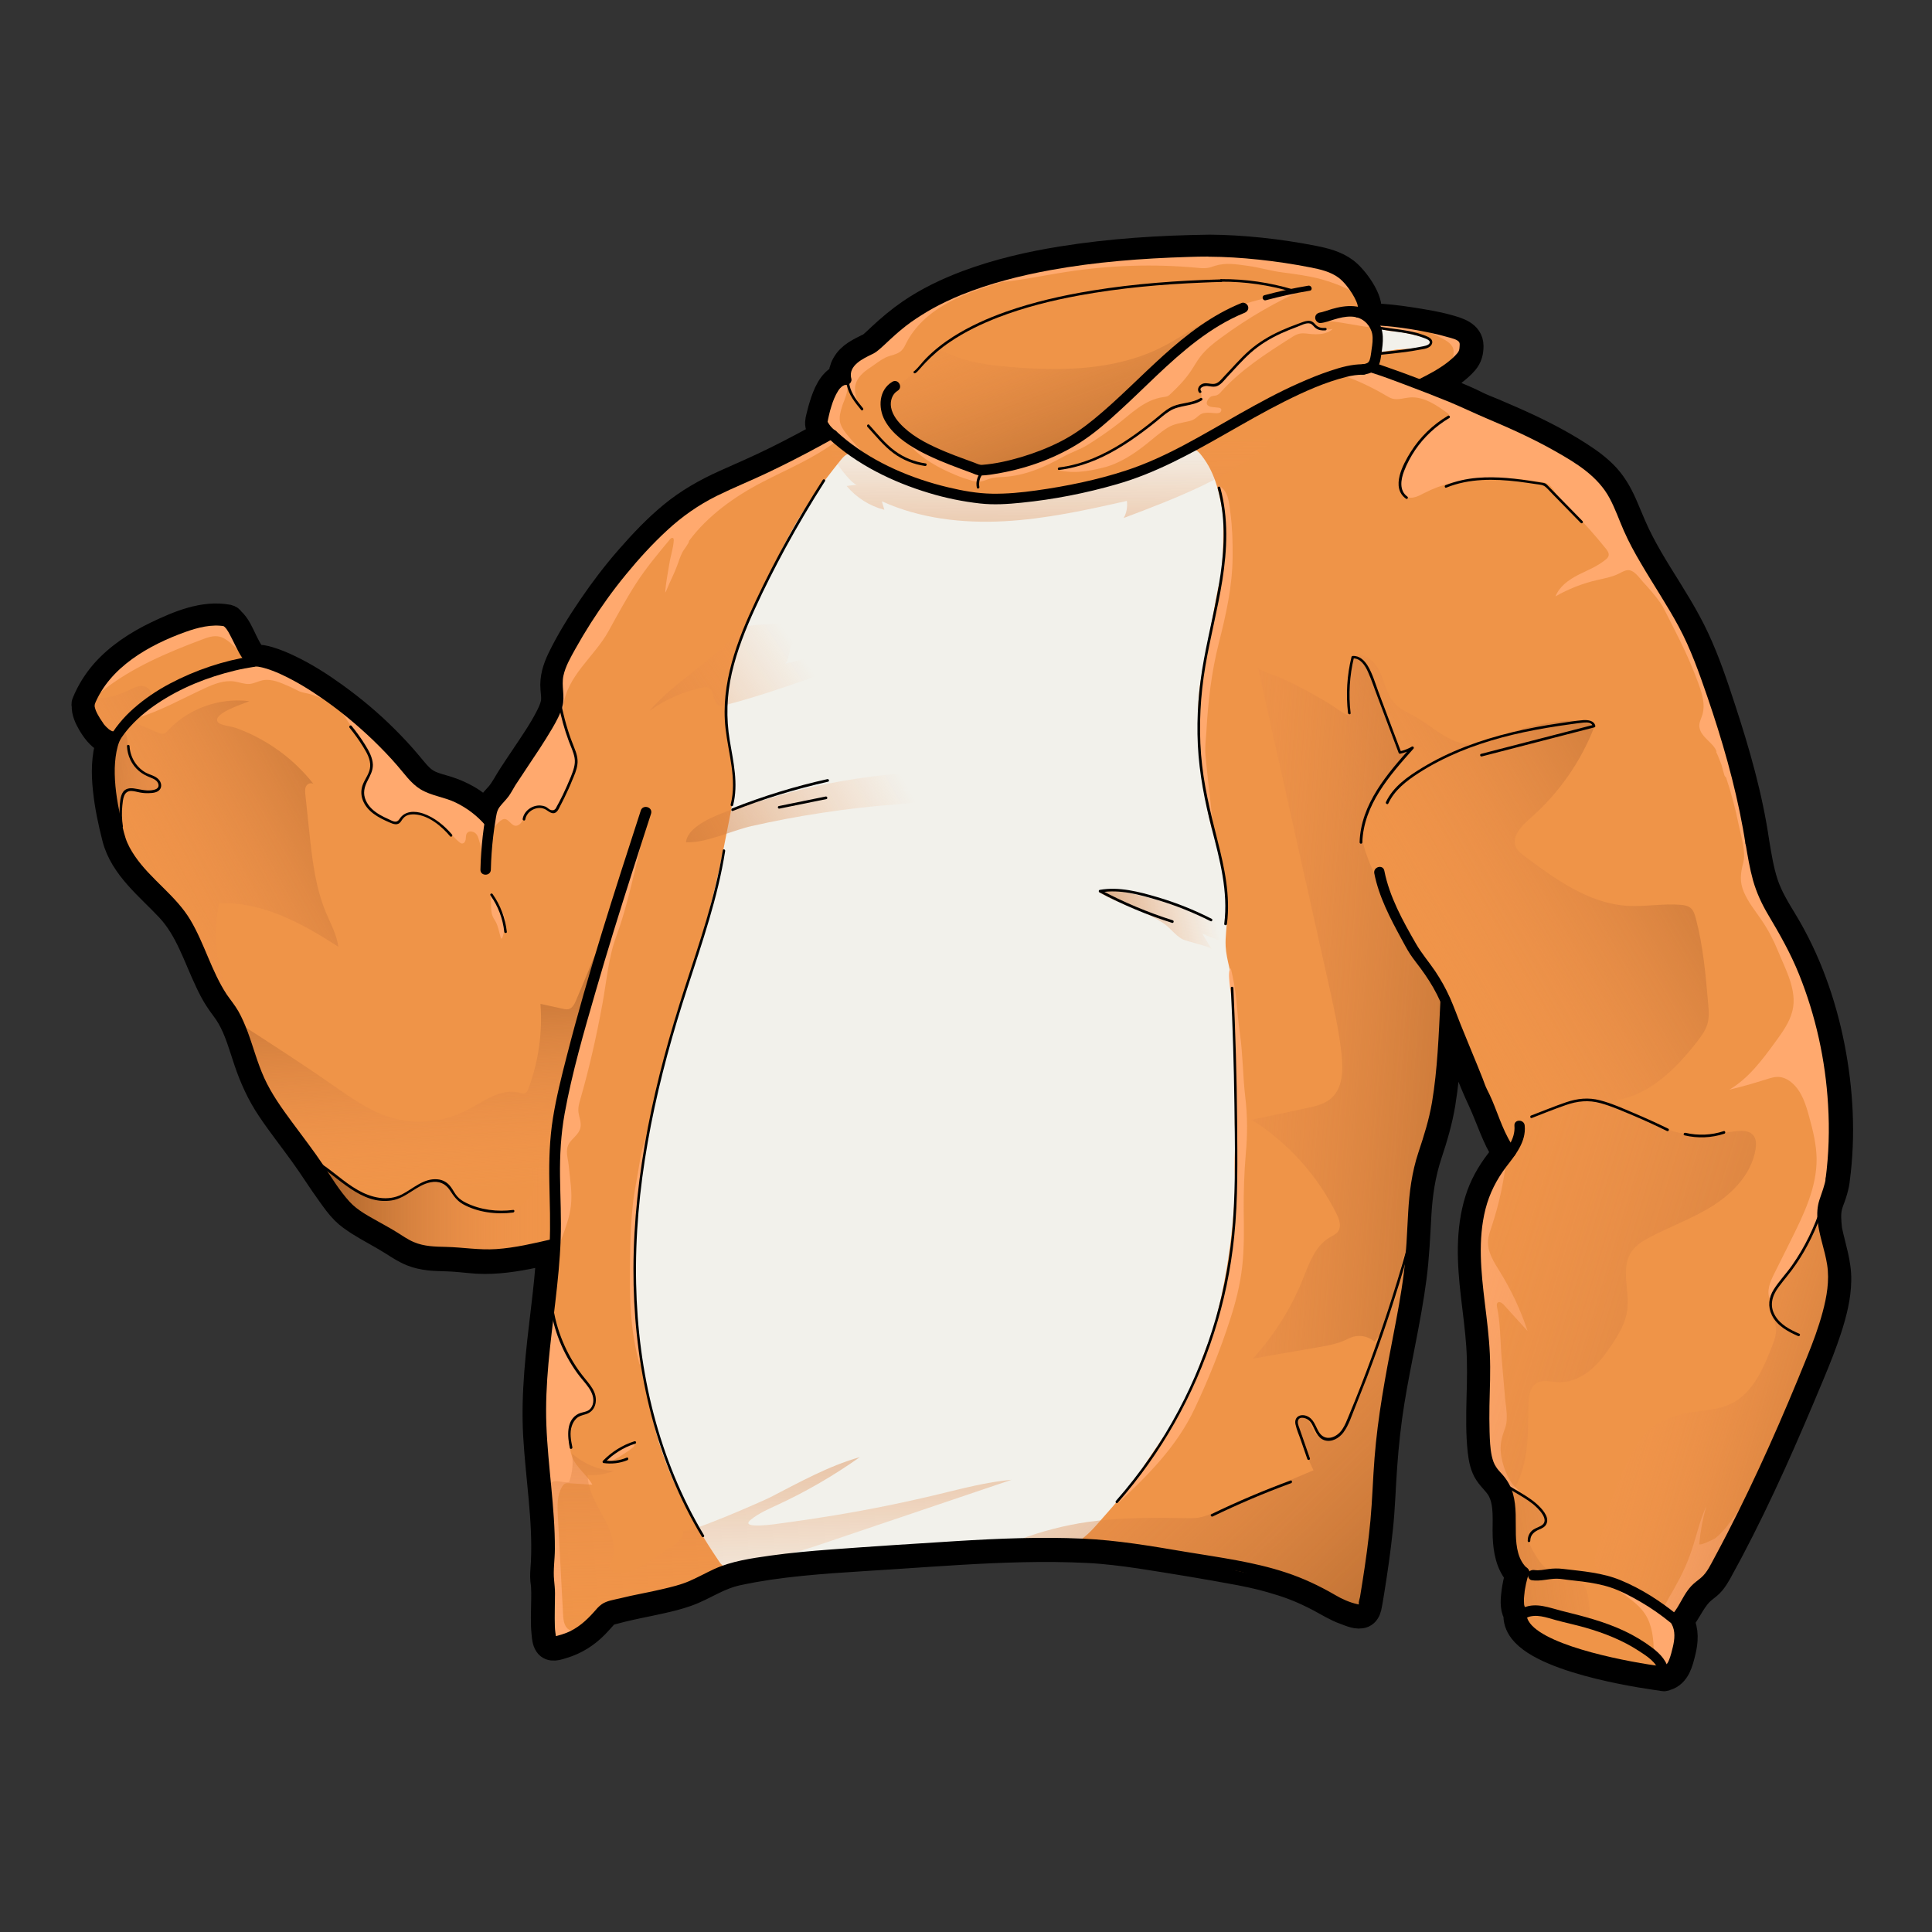 <?xml version="1.0" encoding="utf-8"?>
<!-- Generator: Adobe Illustrator 28.0.0, SVG Export Plug-In . SVG Version: 6.00 Build 0)  -->
<svg version="1.1" id="Layer_1" xmlns="http://www.w3.org/2000/svg" xmlns:xlink="http://www.w3.org/1999/xlink" x="0px" y="0px"
	 viewBox="0 0 150 150" style="enable-background:new 0 0 150 150;" xml:space="preserve">
<rect x="0" y="0" width="150" height="150" fill="#333333" stroke="none"/>
<style type="text/css">
	.st0{stroke:#000000;stroke-width:2;stroke-linecap:round;stroke-linejoin:round;stroke-miterlimit:10;}
	.st1{fill:#EF9448;}
	.st2{fill:#F2F1EB;}
	.st3{fill:#FFA96E;}
	.st4{fill:url(#SVGID_1_);}
	.st5{fill:url(#SVGID_00000071559049825725809550000011322574356875798461_);}
	.st6{fill:url(#SVGID_00000030475239590022737520000005788818129406888839_);}
	.st7{fill:url(#SVGID_00000072971642653384224020000002087007661531252382_);}
	.st8{fill:url(#SVGID_00000140735494401988104930000015128226867127473288_);}
	.st9{fill:url(#SVGID_00000145056053064535056840000009973435857726394289_);}
	.st10{fill:url(#SVGID_00000052071831725868428230000013294894751833589695_);}
	.st11{fill:url(#SVGID_00000023253227455043738760000004395539368878547619_);}
	.st12{fill:url(#SVGID_00000171714606822977925150000015512911730090164104_);}
	.st13{fill:url(#SVGID_00000029758603089081194720000011706148290632378522_);}
	.st14{fill:url(#SVGID_00000118392081889763052740000010073647995952618159_);}
	.st15{fill:url(#SVGID_00000101070417550308179590000008988500601105035669_);}
	.st16{fill:url(#SVGID_00000039126178535180651950000011864633008701516675_);}
	.st17{fill:url(#SVGID_00000073715876483422761840000000464798576064465331_);}
	.st18{fill:url(#SVGID_00000149382320780681116590000005860268855784509839_);}
	.st19{fill:url(#SVGID_00000005954049192672938530000010537165477140598429_);}
</style>
<g id="Doge_Pyjamas_Top">
	<g>
		<path class="st0" d="M142.04,93.66c0.08-0.32,0.22-0.62,0.32-0.94c0.11-0.34,0.2-0.68,0.25-1.02c0-0.02,0-0.04,0-0.06
			s0.01-0.03,0.01-0.05c0.46-3.44,0.27-6.96-0.4-10.36c-0.67-3.39-1.86-6.73-3.65-9.69c-0.58-0.96-1.16-1.89-1.51-2.95
			c-0.34-1.04-0.51-2.12-0.69-3.2c-0.51-3.53-1.51-7.01-2.62-10.39c-0.6-1.84-1.22-3.69-2.04-5.44c-0.81-1.74-1.86-3.36-2.87-4.99
			c-0.51-0.83-1.01-1.67-1.45-2.53c-0.44-0.84-0.79-1.72-1.16-2.59c-0.37-0.89-0.81-1.73-1.46-2.45c-0.63-0.69-1.4-1.24-2.18-1.74
			c-1.68-1.08-3.47-1.96-5.3-2.76c-0.46-0.2-0.92-0.4-1.37-0.59c-0.42-0.18-0.85-0.33-1.26-0.54c-0.34-0.17-0.68-0.33-1.03-0.48
			c-0.78-0.34-1.58-0.65-2.37-0.97c0.54-0.28,1.06-0.58,1.55-0.95c0.34-0.26,0.68-0.54,0.96-0.87c0.31-0.37,0.41-0.76,0.41-1.24
			c-0.01-0.98-1.02-1.23-1.8-1.45c-0.94-0.26-1.91-0.41-2.87-0.56s-1.92-0.26-2.9-0.3c-0.12-0.12-0.25-0.22-0.39-0.31
			c0-0.01,0.01-0.01,0.01-0.02c0.26-0.89-0.98-2.61-1.75-3.2c-0.75-0.57-1.67-0.79-2.54-0.96c-2.63-0.52-5.56-0.83-8.02-0.84l0,0
			l0,0c-3.83,0.05-7.67,0.29-11.46,0.9c-2.51,0.4-5.01,0.98-7.39,1.87c-1.54,0.58-3.05,1.3-4.41,2.23c-0.83,0.57-1.6,1.22-2.34,1.91
			c-0.12,0.11-0.24,0.23-0.36,0.34c-0.05,0.05-0.11,0.1-0.16,0.14c-0.02,0.02-0.05,0.04-0.07,0.06c-0.01,0.01-0.02,0.02-0.03,0.03
			c-0.02,0.01-0.09,0.06-0.11,0.08c-0.04,0.03-0.09,0.06-0.13,0.08c-0.73,0.37-1.48,0.69-1.89,1.44c-0.17,0.3-0.25,0.64-0.25,0.97
			c-0.83,0.31-1.24,1.4-1.48,2.17c-0.08,0.25-0.15,0.5-0.21,0.76c-0.06,0.25-0.16,0.54-0.11,0.8s0.22,0.49,0.39,0.7
			c0,0.01,0.01,0.01,0.02,0.02c-1.22,0.67-2.45,1.33-3.71,1.95c-1.29,0.64-2.61,1.21-3.93,1.8c-1.49,0.67-2.87,1.45-4.13,2.49
			c-1.23,1.01-2.33,2.18-3.38,3.38c-1.04,1.19-2,2.45-2.89,3.76c-0.88,1.29-1.73,2.65-2.41,4.06c-0.35,0.73-0.59,1.49-0.52,2.31
			c0.03,0.39,0.1,0.78,0.01,1.17s-0.26,0.74-0.44,1.09c-0.53,1.03-1.2,1.99-1.84,2.95c-0.34,0.51-0.68,1.01-1.01,1.52
			c-0.33,0.5-0.59,1.05-0.98,1.51C38.45,62,38.16,62.26,38,62.6c-0.08,0.17-0.13,0.35-0.17,0.53c-0.48-0.46-0.99-0.88-1.56-1.2
			c-0.39-0.22-0.8-0.41-1.22-0.56c-0.43-0.16-0.88-0.26-1.31-0.41c-0.42-0.14-0.78-0.35-1.1-0.66c-0.31-0.3-0.58-0.65-0.86-0.98
			c-0.58-0.7-1.2-1.36-1.84-2c-1.22-1.22-2.55-2.33-3.95-3.34c-1.11-0.8-2.28-1.55-3.52-2.14c-0.52-0.25-1.06-0.48-1.61-0.64
			c-0.33-0.1-0.69-0.17-1.04-0.15l0,0c-0.01-0.01-0.01,0-0.01-0.01c0,0,0,0-0.01-0.01c-0.04-0.04-0.09-0.08-0.13-0.13
			c-0.03-0.03-0.05-0.06-0.07-0.08c-0.01-0.01-0.01-0.02-0.02-0.02c0,0,0,0-0.01-0.02c-0.04-0.06-0.08-0.11-0.12-0.17
			c-0.18-0.28-0.32-0.57-0.47-0.87c-0.27-0.55-0.52-1.18-0.99-1.6c0,0-0.01-0.01-0.02-0.01c-0.04-0.09-0.12-0.16-0.26-0.19
			c-1.91-0.36-3.86,0.48-5.56,1.29c-1.51,0.73-2.97,1.68-4.09,2.94c-0.63,0.72-1.13,1.52-1.49,2.41c-0.03,0.07-0.02,0.14,0,0.2
			c-0.03,0.49,0.21,0.99,0.45,1.4c0.29,0.5,0.68,1.01,1.19,1.31c0.08,0.05,0.16,0.08,0.25,0.11c-0.38,1.17-0.38,2.46-0.25,3.67
			c0.13,1.28,0.4,2.55,0.72,3.8c0.59,2.28,2.63,3.84,4.17,5.49c1.49,1.59,2.12,3.73,3.04,5.66c0.22,0.47,0.46,0.94,0.75,1.38
			c0.3,0.47,0.66,0.88,0.94,1.37c0.61,1.06,0.93,2.25,1.32,3.41c0.45,1.33,1.01,2.57,1.8,3.74c0.79,1.18,1.67,2.29,2.5,3.44
			c0.75,1.03,1.42,2.12,2.17,3.15c0.33,0.46,0.67,0.94,1.07,1.34c0.33,0.34,0.74,0.61,1.13,0.87c0.88,0.56,1.81,1.02,2.69,1.58
			c0.47,0.3,0.93,0.6,1.45,0.81c0.44,0.18,0.9,0.27,1.37,0.33c0.46,0.05,0.92,0.05,1.39,0.07c0.6,0.02,1.19,0.08,1.79,0.14
			c1.48,0.16,2.97-0.02,4.42-0.3c0.58-0.11,1.15-0.24,1.72-0.38c-0.09,1.5-0.25,3-0.43,4.49c-0.39,3.27-0.79,6.54-0.6,9.84
			c0.19,3.25,0.75,6.5,0.6,9.76c-0.02,0.38-0.06,0.76-0.06,1.14c0,0.19,0.02,0.38,0.05,0.57c0.02,0.16,0.01,0.05,0.02,0.21
			c0.02,0.36,0.02,0.72,0.01,1.08c-0.01,0.86-0.06,1.74,0.03,2.59c0.03,0.28,0.05,0.59,0.21,0.83c0.28,0.42,0.83,0.21,1.22,0.09
			c0.99-0.29,1.86-0.85,2.57-1.58c0.24-0.24,0.45-0.5,0.68-0.74c0.08-0.09,0.17-0.16,0.2-0.18c0.08-0.06,0.03-0.02,0.05-0.03
			c0.2-0.08,0.42-0.12,0.63-0.18c1.14-0.31,2.31-0.51,3.46-0.77c0.68-0.15,1.37-0.32,2.02-0.55c0.68-0.24,1.32-0.58,1.96-0.9
			c0.66-0.33,1.32-0.6,2.04-0.75c0.79-0.17,1.59-0.31,2.39-0.43c3.23-0.47,6.5-0.61,9.76-0.83c3.33-0.22,6.65-0.47,9.99-0.54
			c1.67-0.04,3.34-0.02,5.01,0.06c1.37,0.07,2.72,0.24,4.08,0.44c2.58,0.4,5.15,0.82,7.71,1.3c0.12,0.02,0.24,0.05,0.35,0.07
			c0.7,0.14,1.4,0.3,2.09,0.5c0.59,0.17,1.17,0.35,1.75,0.57c0.68,0.26,1.34,0.57,1.99,0.91c0.66,0.35,1.28,0.75,1.99,1
			c0.42,0.15,0.98,0.43,1.43,0.24c0.24-0.11,0.35-0.34,0.41-0.58c0.09-0.41,0.15-0.83,0.22-1.24c0.26-1.6,0.49-3.21,0.66-4.82
			c0.18-1.64,0.22-3.29,0.34-4.93c0.12-1.68,0.3-3.35,0.57-5.01c0.52-3.21,1.29-6.38,1.71-9.6c0.21-1.61,0.28-3.22,0.37-4.84
			c0.09-1.63,0.32-3.2,0.84-4.76c0.43-1.3,0.81-2.58,1.03-3.93s0.35-2.71,0.44-4.08c0.05-0.66,0.07-1.31,0.11-1.97
			c0.24,0.61,0.49,1.21,0.74,1.82c0.54,1.33,1.04,2.68,1.65,3.97c0.34,0.73,0.62,1.49,0.93,2.23c0.27,0.64,0.56,1.3,0.95,1.88
			c-0.17,0.23-0.34,0.45-0.5,0.66c-0.7,0.91-1.25,1.89-1.59,2.99c-0.74,2.37-0.6,4.89-0.32,7.32c0.15,1.33,0.34,2.67,0.43,4.01
			c0.09,1.36,0.06,2.72,0.02,4.09c-0.03,1.36-0.06,2.72,0.09,4.07c0.07,0.6,0.18,1.22,0.52,1.73c0.31,0.47,0.76,0.82,1.02,1.33
			c0.55,1.08,0.36,2.39,0.4,3.55c0.04,1.06,0.23,2.21,0.98,3c-0.14,0.42-0.23,0.85-0.29,1.29c-0.07,0.55-0.15,1.21,0.12,1.71
			c0.01,0.02,0.02,0.03,0.03,0.04c-0.03,0.45,0.1,0.88,0.42,1.3c1.94,2.52,10.45,3.61,10.81,3.66c0.02,0,0.03,0,0.05,0
			c0,0,0,0,0.01,0c0.05,0.02,0.1,0.04,0.16,0.04s0.12-0.02,0.17-0.05h0.01c0.88-0.25,1.1-1.23,1.29-2.01c0.2-0.8,0.26-1.65-0.13-2.4
			c0.63-0.79,0.97-1.79,1.79-2.43c0.22-0.18,0.45-0.34,0.63-0.56c0.19-0.23,0.34-0.47,0.49-0.73c0.31-0.56,0.61-1.12,0.91-1.68
			c1.18-2.23,2.27-4.5,3.31-6.79c1.04-2.3,2.03-4.62,3-6.95c0.49-1.17,0.96-2.35,1.35-3.55c0.39-1.21,0.71-2.46,0.73-3.74
			c0.03-1.37-0.44-2.63-0.71-3.95C141.96,94.86,141.89,94.25,142.04,93.66z"/>
		<g>
			<path class="st1" d="M117.85,124.6c0.01,0.3,0.08,0.52,0.27,0.57c0.08,0.02,0.16,0,0.25-0.01c0.93-0.17,1.7,0.17,2.57,0.39
				c0.63,0.16,1.26,0.11,1.9,0.27c0.83,0.21,1.64,0.5,2.42,0.84c0.39,0.17,0.77,0.36,1.15,0.56c0.22,0.12,0.76,0.58,0.99,0.58
				c0.67,0,1.38,1.36,1.84,1.75c0.04,0.04,0.09,0.07,0.15,0.08c0.11,0.01,0.19-0.09,0.25-0.19c0.41-0.7,0.63-1.5,0.65-2.31
				c0.02-0.94-0.21-1.69,0.36-2.52c0.46-0.68,1.1-1.18,1.65-1.78c0.49-0.53,0.84-1.18,1.19-1.82c0.62-1.15,1.23-2.3,1.84-3.46
				c0.4-0.76,0.81-1.53,1.15-2.32c0.01-0.02,0.02-0.04,0.03-0.06c0.3-0.7,0.55-1.41,0.82-2.12c0.52-1.37,1.1-2.71,1.76-4.02
				c0.31-0.62,0.8-1.27,0.99-1.94c0.15-0.51,0.19-0.99,0.4-1.5c0.35-0.85,0.7-1.69,1.05-2.54c0.3-0.73,0.61-1.46,0.75-2.23
				c0.27-1.41,0-2.87-0.38-4.26c-0.6-2.15,0.18-3.98,0.38-6.08c0.21-2.21,0.48-4.48,0-6.68c-0.28-1.28-0.64-2.54-0.92-3.81
				c-0.21-0.96-0.25-1.88-0.55-2.83c-0.32-1.04-0.72-2.05-1.19-3.03c-0.6-1.26-1.47-2.41-2.14-3.66c-0.43-0.79-0.83-1.6-1.11-2.45
				c-0.31-0.96-0.46-1.96-0.62-2.96c-0.23-1.4-0.49-2.8-0.78-4.19c-0.42-2.02-0.76-4.22-1.64-6.09c-0.77-1.64-1.13-3.43-2-5.06
				c-1.33-2.48-3-4.77-4.26-7.29c-0.68-1.36-1.09-2.8-1.76-4.17c-0.22-0.45-0.45-0.9-0.76-1.29c-0.59-0.73-1.44-1.19-2.27-1.62
				c-1.98-1.02-3.99-1.97-6.02-2.86c-0.95-0.41-1.97-0.76-2.86-1.27c-0.25-0.14-2.62-1.23-2.61-1.36c0.03-0.26,0.3-0.4,0.54-0.51
				c0.78-0.37,3.09-1.98,2.23-3.11c-0.18-0.23-0.49-0.31-0.78-0.36c-1.05-0.21-2.11-0.42-3.16-0.63c-0.8-0.16-2.04-0.67-2.84-0.53
				c-0.32,0.06-0.73,0.02-0.87-0.27c-0.08-0.17-0.04-0.37-0.04-0.56c0.03-1.64-2.11-3.41-3.62-3.64c-1.88-0.28-3.78-0.51-5.67-0.71
				c-1.87-0.19-3.82-0.11-5.71-0.02c-2.37,0.12-4.7,0.63-7.04,1.05c-2.85,0.51-5.74,0.87-8.51,1.73c-1.85,0.57-3.65,1.38-5.21,2.54
				c-0.38,0.28-0.75,0.59-1.09,0.91c-0.33,0.3-0.63,0.78-1,1.01c-0.78,0.48-1.69,0.6-2.01,1.61c-0.07,0.23-0.1,0.49-0.23,0.69
				c-0.12,0.18-0.3,0.31-0.47,0.45c-0.73,0.63-1.04,1.6-1.31,2.52c-0.13,0.44-0.14,0.76,0,1.18c0.13,0.42,0.39,0.61-0.17,0.95
				c-2.06,1.25-4.23,2.31-6.48,3.15c-1.07,0.4-2.18,0.76-3.15,1.36c-0.66,0.41-1.26,0.93-1.83,1.46c-3.21,3.03-6.48,6.42-8.47,10.4
				c-0.38,0.76-0.99,1.88-0.61,2.74c0.1,0.24,0.24,0.48,0.21,0.73c-0.01,0.12-0.06,0.24-0.11,0.35c-0.27,0.64-0.47,1.32-0.76,1.95
				c-1.21,2.66-3.48,4.62-4.66,7.28c-0.68-0.97-1.8-1.38-2.94-1.79c-0.87-0.31-1.75-0.61-2.45-1.16c-0.54-0.42-0.97-0.96-1.41-1.49
				c-2.29-2.73-5.1-5.03-8.24-6.73c-0.69-0.37-1.39-0.72-2.13-0.96c-0.59-0.19-1.37-0.33-1.8-0.8c-0.55-0.6-0.89-1.49-1.42-2.13
				c-0.12-0.15-0.26-0.3-0.43-0.39c-0.23-0.11-0.51-0.09-0.77-0.06c-3.25,0.4-6.32,2.07-8.42,4.58c-0.53,0.63-1.02,1.38-0.93,2.2
				c0.08,0.8,0.69,1.43,1.29,1.96c0.79,0.71,0.05,1.94,0.04,2.92c-0.01,1.36,0.27,2.7,0.56,4.02c0.15,0.69,0.3,1.38,0.61,2.02
				c0.87,1.81,2.79,2.83,4.1,4.35c1.16,1.35,1.77,2.96,2.25,4.64c0.46,1.6,1.7,2.83,2.46,4.28c0.64,1.23,0.94,2.6,1.49,3.87
				c0.55,1.26,1.38,2.35,2.14,3.48c0.72,1.07,1.25,2.22,1.95,3.3c1.95,2.98,4.69,5.82,8.21,6.86c0.89,0.26,1.83,0.34,2.76,0.42
				c1.41,0.12,2.82,0.23,4.23,0.17c0.7-0.03,1.4-0.1,2.08-0.25c0.33-0.07,1.2-0.5,1.52-0.34c0.48,0.24,0.14,1.42,0.1,1.84
				c-0.16,1.59-0.32,3.17-0.45,4.76c-0.26,3.21-0.39,6.44-0.06,9.65c0.09,0.9,0.22,1.8,0.29,2.7c0.15,1.97,0.01,3.94-0.08,5.91
				c-0.08,1.9,0.15,3.78,0.12,5.67c0,0.07,0,0.15,0.05,0.2c0.05,0.05,0.13,0.06,0.2,0.06c0.78-0.01,1.47-0.5,2.09-0.99
				c0.47-0.37,0.94-0.75,1.4-1.14c0.14-0.12,0.28-0.25,0.44-0.35c0.18-0.11,0.39-0.19,0.59-0.26c1.5-0.52,3.08-0.64,4.6-1.05
				s2.85-1.3,4.32-1.84c1.86-0.68,3.88-0.76,5.86-0.85c4.7-0.22,9.39-0.55,14.08-0.94c2.23-0.19,4.37-0.39,6.61-0.26
				c4.28,0.25,8.44,1.03,12.68,1.58c0.97,0.13,1.94,0.25,2.87,0.52c1.34,0.39,2.53,1.13,3.76,1.76c0.62,0.32,1.25,0.57,1.91,0.8
				c0.4,0.14,1.28,0.76,1.64,0.31c0.12-0.15,0.16-0.36,0.2-0.55c0.3-1.66,0.57-3.33,0.81-5c0.26-1.74,0.13-3.51,0.3-5.27
				c0.17-1.8,0.47-3.59,0.76-5.37c0.43-2.58,0.86-5.17,1.32-7.74c0.27-1.48,0.42-2.9,0.5-4.4c0.07-1.35,0-2.72,0.21-4.07
				c0.32-2.11,1.22-4.08,1.56-6.17c0.39-2.33,0.63-4.68,0.72-7.04c0.01-0.18,0.01-0.36,0.1-0.52s0.27-0.27,0.44-0.21
				c0.18,0.06,0.39,1.04,0.46,1.23c0.2,0.51,0.4,1.02,0.59,1.53c0.39,1.02,0.76,2.05,1.12,3.09c0.3,0.87,0.66,1.55,1.07,2.35
				c0.47,0.91,0.81,1.88,1.18,2.84c0.04,0.1,0.08,0.21,0.07,0.32c-0.02,0.13-0.11,0.24-0.2,0.34c-2.09,2.44-2.98,5.85-2.36,9
				c0.13,0.63,0.31,1.26,0.43,1.89c0.14,0.77,0.19,1.56,0.23,2.34c0.1,2.29,0.1,4.59,0,6.89c-0.05,1.08-0.29,2.68,0.35,3.62
				c0.28,0.41,0.65,0.75,0.92,1.17c0.29,0.44,0.44,0.95,0.57,1.46c0.27,1.08,0.41,2.18,0.42,3.29c0.01,0.58-0.02,1.19,0.25,1.7
				c0.13,0.24,0.32,0.45,0.39,0.72c0.1,0.35-0.06,0.84-0.13,1.19c-0.08,0.46-0.22,0.98-0.21,1.44c0.02,1,0.87,2.06,1.66,2.57
				c0.35,0.22,0.73,0.38,1.11,0.52c2.18,0.77,4.58,0.8,6.72,1.67c0.47,0.19,0.94,0.43,1.45,0.45c0.51,0.03,1.08-0.23,1.22-0.72
				c0.12-0.42,0.12-0.81,0.22-1.23"/>
			<path class="st2" d="M95.92,82.47c-0.02-0.9-0.04-1.8-0.06-2.7c-0.01-0.61-0.05-1.2-0.13-1.8c-0.06-0.45,0.01-0.89-0.02-1.34
				c-0.08-1.07-0.49-2.08-0.55-3.15c-0.04-0.76,0.1-1.52,0.11-2.28c0.01-0.53-0.04-1.06-0.09-1.59c0-1.75-0.55-3.48-0.94-5.17
				c-0.43-1.87-0.85-3.74-1.04-5.65c-0.18-1.88-0.3-3.92,0-5.8c0.3-1.83,0.69-3.67,1.03-5.5c0.15-0.79,0.26-1.6,0.48-2.36
				c0.21-0.73,0.44-1.5,0.49-2.27c0.06-0.82-0.07-1.71-0.19-2.52c-0.28-1.83-0.58-3.57-1.78-5.05c-0.13-0.16-0.29-0.33-0.49-0.38
				c-0.21-0.06-0.43,0.02-0.63,0.09c-2.18,0.79-4.1,2.01-6.37,2.59c-2.27,0.57-4.6,0.79-6.93,0.98c-1.15,0.09-2.32,0.18-3.47,0.03
				c-0.97-0.13-1.91-0.42-2.83-0.74c-2.02-0.7-4-1.54-5.91-2.49c-0.18-0.09-0.36-0.18-0.56-0.17c-0.34,0.01-0.59,0.3-0.8,0.56
				c-1.46,1.82-2.78,3.61-3.9,5.68c-1.13,2.09-2.09,4.25-3.06,6.42c-0.5,1.12-1,2.24-1.33,3.41c-0.59,2.08-0.65,4.29-0.36,6.44
				c0.16,1.21,0.56,2.54,0.4,3.76c-0.15,1.21-0.43,2.44-0.66,3.64c-0.6,3.2-1.41,6.32-2.36,9.42c-0.43,1.41-1,2.77-1.43,4.19
				c-0.46,1.51-0.85,3.05-1.21,4.59c-0.57,2.44-1.06,4.89-1.47,7.36c-0.1,0.57-0.1,1.15-0.19,1.72c-0.3,1.77-0.39,3.59-0.45,5.39
				c-0.02,0.61,0,1.22,0.01,1.82c0.06,2.44,0.39,4.86,0.82,7.26c0.16,0.89,0.33,1.78,0.5,2.67c0.78,4.17,2.9,8.18,5.26,11.67
				c0.1,0.15,0.21,0.3,0.36,0.39c0.58,0.33,1.71-0.18,2.34-0.24c0.67-0.06,1.33-0.12,2-0.18c6.36-0.54,12.63-1.56,19.06-1.42
				c1.07,0.02,2.2,0.22,3.25,0.18c0.98-0.04,1.82-0.97,2.42-1.65c1.47-1.65,2.92-3.34,4.14-5.19c0.77-1.17,1.54-2.36,2.23-3.58
				c0.73-1.27,1.2-2.61,1.7-3.98c0.37-0.99,0.79-1.93,1.06-2.95c0.27-1.06,0.51-2.13,0.71-3.21c0.41-2.18,0.67-4.4,0.78-6.62
				c0.09-1.83,0.07-3.65,0.01-5.48C95.86,85.64,95.96,84.08,95.92,82.47z"/>
			<path class="st2" d="M110.81,26.28c-1.11-0.35-2.24-0.57-3.4-0.68c-0.09-0.05-0.18-0.08-0.28-0.09c-0.13-0.01-0.24,0.14-0.2,0.26
				c0.01,0.02,0.01,0.04,0.01,0.06c0,0.06,0.01,0.11,0.04,0.16c0.02,0.11,0.03,0.21,0.03,0.32c-0.01,0-0.03,0-0.04,0
				c-0.14,0.03-0.23,0.19-0.21,0.33c0.02,0.12,0.1,0.2,0.2,0.24c-0.01,0.04-0.01,0.08-0.02,0.11c-0.03,0.21,0.12,0.36,0.33,0.33
				c0.41-0.06,0.81-0.12,1.21-0.19c0.01,0,0.01,0,0.02,0c0.43-0.03,0.85-0.06,1.28-0.09c0.37-0.03,0.77-0.03,1.09-0.25
				C111.08,26.66,111.05,26.36,110.81,26.28z"/>
			<path class="st3" d="M46.07,108.14c-0.16-0.35-0.44-0.65-0.65-0.96c-0.3-0.47-0.64-0.91-0.94-1.38
				c-0.43-0.65-0.84-1.32-1.11-2.05c-0.24-0.64-0.27-1.49-0.72-2.01c-0.13,0.77-0.26,1.53-0.39,2.3c-0.12,0.7-0.24,1.39-0.29,2.1
				c-0.05,0.67-0.05,1.35-0.04,2.03c0.02,2.06,0.04,4.13,0.33,6.17c0.56,3.93,0.24,7.91,0.42,11.87c0.02,0.42,0.09,1.07,0.61,1.08
				c0.21,0,1.52-0.61,1.59-0.52c-0.12-0.18-0.39-0.14-0.59-0.2c-0.44-0.13-0.55-0.7-0.57-1.16c-0.14-2.57-0.27-5.14-0.41-7.71
				c-0.04-0.78-0.07-1.6,0.33-2.27c0.05-0.09,0.12-0.18,0.21-0.23c0.1-0.05,0.23-0.05,0.34-0.04c0.6,0.04,1.2,0.07,1.8,0.11
				c-0.44-0.79-1.27-1.34-1.58-2.18c-0.13-0.35-0.17-0.74-0.2-1.12c-0.04-0.4-0.07-0.81,0.02-1.21s0.32-0.78,0.68-0.95
				c0.28-0.13,0.62-0.13,0.89-0.3c0.34-0.21,0.46-0.66,0.39-1.05C46.15,108.34,46.11,108.24,46.07,108.14z"/>
			<path class="st3" d="M50.03,63.66c0.01-0.1,0.01-0.21,0.02-0.31c-0.16,0.54-0.41,1-0.68,1.49c-0.23,0.42-0.32,0.87-0.42,1.34
				c-0.68,3.02-1.53,5.98-2.39,8.96c-0.19,0.65-0.37,1.29-0.6,1.93c-0.29,0.81-0.63,1.59-0.9,2.4c-0.19,0.58-0.33,1.17-0.47,1.77
				c-0.25,1.04-0.48,2.07-0.71,3.11c-0.16,0.71-0.45,1.41-0.52,2.14c-0.07,0.79-0.1,1.54-0.23,2.33C42.62,92,43.4,95.27,43,98.47
				c0.16-1.66,1.12-3.16,1.32-4.81c0.13-1.07-0.07-2.14-0.17-3.21c-0.06-0.58-0.29-1.15,0.04-1.68c0.26-0.42,0.75-0.69,0.87-1.2
				c0.11-0.44-0.14-0.89-0.16-1.35c-0.01-0.29,0.07-0.57,0.15-0.85c0.71-2.46,1.27-4.96,1.73-7.47c0.32-1.75,0.45-3.54,1.07-5.21
				c0.62-1.68,1.04-3.43,1.46-5.17C49.62,66.25,49.93,64.97,50.03,63.66z"/>
			<path class="st3" d="M31.54,59.55c-0.35-0.5-0.88-0.94-1.29-1.38c-0.45-0.48-0.9-0.95-1.35-1.43c-0.8-0.85-1.65-1.73-2.77-2.05
				c0.64,0.95,1.27,1.91,1.91,2.86c0.26,0.38,0.51,0.77,0.67,1.21c0.15,0.43,0.2,0.93,0.02,1.35c-0.12,0.29-0.33,0.53-0.45,0.81
				c-0.23,0.59-0.01,1.28,0.41,1.76s1,0.77,1.57,1.04c0.11,0.05,0.23,0.11,0.36,0.09c0.16-0.02,0.28-0.14,0.4-0.24
				c0.55-0.45,1.34-0.51,2.02-0.3s1.25,0.68,1.73,1.2c0.3,0.32,0.57,0.66,0.91,0.93c0.06,0.04,0.12,0.09,0.19,0.09
				c0.17,0.01,0.27-0.18,0.29-0.34c0.02-0.17,0-0.35,0.11-0.48c0.18-0.22,0.57-0.1,0.72,0.1c0.09,0.11,0.14,0.25,0.18,0.39
				c0.08,0.24,0.15,0.49,0.18,0.74c0.02,0.18,0.01,0.36,0.02,0.53c0.01,0.33,0.07,0.66,0.16,0.98c0.13-0.16,0.17-0.37,0.2-0.57
				c0.18-1.14,0.11-2.33,1.12-3.11c0.09-0.07,0.18-0.13,0.29-0.14c0.34-0.03,0.52,0.47,0.86,0.52c0.19,0.02,0.37-0.1,0.48-0.26
				c0.11-0.15,0.17-0.34,0.27-0.5c0.25-0.45,0.77-0.71,1.28-0.72c0.54-0.01,0.99,0.62,1.28-0.03c0.37-0.83,0.75-1.66,1.12-2.5
				c0.12-0.26,0.23-0.52,0.26-0.8c0.02-0.26-0.03-0.53-0.1-0.79c-0.34-1.21-0.99-2.39-0.86-3.65c0.26-2.37,2.42-3.88,3.5-5.83
				c0.69-1.25,1.37-2.51,2.14-3.71c0.79-1.23,1.71-2.32,2.64-3.44c0.06-0.08,0.17-0.16,0.25-0.1c0.05,0.04,0.05,0.11,0.05,0.17
				c-0.03,0.61-0.25,1.21-0.34,1.81c-0.12,0.75-0.28,1.48-0.32,2.25c0.05-0.07,0.08-0.14,0.11-0.22c0.26-0.65,0.6-1.27,0.83-1.92
				c0.11-0.33,0.23-0.66,0.38-0.97c0.1-0.21,0.53-0.71,0.53-0.91c1.44-1.95,3.55-3.45,5.67-4.55c1.96-1.02,4.03-1.86,5.78-3.2
				c-0.25-0.1-0.41-0.41-0.68-0.42c-0.14,0-0.26,0.07-0.38,0.15c-3.36,2.13-7.2,3.42-10.53,5.6c-0.68,0.45-1.39,0.92-2.01,1.44
				c-0.61,0.51-1.08,1.24-1.66,1.81c-0.84,0.82-1.72,1.58-2.4,2.55c-0.66,0.93-1.11,1.99-1.67,2.99c-0.31,0.55-0.7,1.04-1.1,1.52
				c-0.41,0.5-0.62,0.96-0.76,1.61c-0.29,1.28-0.26,2.61-0.68,3.86c-0.22,0.64-0.55,1.23-0.88,1.82c-0.35,0.63-0.71,1.27-1.11,1.88
				c-0.99,1.51-2.24,2.84-3.09,4.42c-0.86-0.68-1.78-1.32-2.81-1.7c-0.43-0.16-0.88-0.27-1.32-0.43c-1-0.36-1.7-0.89-2.28-1.75
				C31.56,59.57,31.55,59.56,31.54,59.55z"/>
			<path class="st3" d="M66.54,34.64c-0.27-0.29-0.53-0.59-0.78-0.9c-0.23-0.29-0.46-0.6-0.54-0.97c-0.08-0.41,0.04-0.83,0.16-1.22
				c0.11-0.37,0.58-1.29,0.35-1.67c-0.35-0.58-0.84,0.17-0.97,0.49c-0.28,0.71-0.68,1.33-0.82,2.1c-0.12,0.67,0.23,1.17,0.71,1.63
				c0.23,0.22,0.47,0.29,0.72,0.45c0.31,0.19,0.58,0.47,0.88,0.68c0.31,0.21,0.63,0.4,0.96,0.56c0.25,0.13,0.68,0.21,0.89,0.38
				C67.56,35.69,67.03,35.18,66.54,34.64z"/>
			<path class="st3" d="M71.63,24.93c0.5-0.49,1.08-0.91,1.69-1.27c1.21-0.71,2.56-1.16,3.89-1.59c0.45-0.14,0.9-0.28,1.3-0.53
				c-0.14-0.19-0.44-0.16-0.67-0.1c-1.58,0.4-3.25,0.76-4.66,1.58c-1.36,0.79-2.59,1.78-3.78,2.8c-0.66,0.56-1.34,0.95-2.07,1.4
				c-0.55,0.34-1.25,0.66-1.49,1.31c-0.3,0.83,0.27,2.1,0.78,2.75c-0.17-0.45-0.31-0.94-0.2-1.41c0.14-0.58,0.64-1,1.14-1.33
				c0.38-0.25,0.77-0.57,1.17-0.77c0.42-0.21,0.94-0.22,1.28-0.57c0.17-0.17,0.27-0.4,0.38-0.62C70.7,25.98,71.13,25.42,71.63,24.93
				z"/>
			<path class="st3" d="M75.96,37.4c0.25,0,0.47-0.09,0.78-0.2c0.38-0.14,0.8-0.15,1.2-0.17c1.73-0.12,3.16-0.77,4.65-1.59
				c0.6-0.33,1.25-0.53,1.85-0.9c0.77-0.48,1.52-0.99,2.24-1.54c1.14-0.87,2.15-1.96,3.64-2.17c0.11-0.02,0.23-0.03,0.33-0.07
				c0.1-0.05,0.19-0.13,0.27-0.21c0.56-0.53,1.1-1.09,1.53-1.73c0.26-0.38,0.47-0.78,0.75-1.14c0.44-0.57,1.01-1.03,1.59-1.45
				c2.1-1.55,4.38-2.87,6.78-3.91c-1.3,0.3-2.59,0.62-3.88,0.97c-0.75,0.2-1.5,0.42-2.2,0.74c-1.76,0.79-3.16,2.18-4.42,3.6
				c-0.64,0.72-1.4,1.29-2.13,1.93c-0.8,0.71-1.6,1.42-2.43,2.1c-1.52,1.25-3.12,2.41-4.88,3.3c-1.76,0.89-3.71,1.21-5.62,1.6
				c-0.43-0.16-0.89-0.25-1.32-0.43c-0.71-0.31-1.37-0.7-2.08-1.01c-0.67-0.3-1.36-0.6-1.92-1.1c-0.06-0.05-0.12-0.11-0.2-0.14
				c-0.08-0.03-0.17-0.02-0.22,0.05c-0.12,0.15,0.41,0.68,0.53,0.8c0.43,0.46,0.94,0.85,1.47,1.18c0.6,0.38,1.24,0.68,1.9,0.96
				c0.43,0.18,0.87,0.33,1.31,0.46C75.66,37.38,75.81,37.4,75.96,37.4z"/>
			<path class="st3" d="M104.94,22.61c0.34,0.19,0.67,0.41,0.97,0.65c-0.86-1.31-2.19-2.3-3.67-2.79c-0.69-0.23-1.42-0.28-2.1-0.51
				c-0.9-0.3-1.93-0.35-2.87-0.43c-0.52-0.05-1.04-0.1-1.56-0.08c-0.65,0.03-1.28-0.08-1.92-0.05c-0.73,0.03-1.47,0.07-2.2,0.12
				c-1.47,0.09-2.93,0.21-4.4,0.35c-3.44,0.34-6.9,0.82-10.12,2.09c1.95-0.13,3.87-0.57,5.8-0.86c3.33-0.51,6.72-0.62,10.07-0.31
				c0.28,0.03,0.56,0.05,0.83,0.01c0.19-0.03,0.37-0.1,0.55-0.16c0.88-0.27,1.67-0.12,2.56,0c0.91,0.12,1.79,0.4,2.69,0.51
				c1.02,0.13,2.03,0.27,3.02,0.53C103.4,21.91,104.2,22.2,104.94,22.61z"/>
			<path class="st3" d="M102.61,25.53c-0.21-0.05-0.42-0.14-0.6-0.25c-0.16-0.1-0.31-0.22-0.49-0.25c-0.17-0.03-0.34,0.04-0.51,0.1
				c-1.13,0.44-2.14,0.89-3.12,1.62c-0.81,0.6-1.55,1.29-2.24,2.03c-0.55,0.58-0.9,1.11-1.74,1.1c-0.25,0-0.66,0.06-0.74,0.35
				c-0.06,0.24,0.23,0.39,0.07,0.67c-0.1,0.17-0.29,0.28-0.47,0.35c-0.66,0.26-1.41,0.26-2.03,0.61c-0.35,0.2-0.62,0.49-0.94,0.74
				c-0.3,0.23-0.61,0.38-0.9,0.63c-0.62,0.56-1.3,1.05-2.02,1.47c-0.74,0.44-1.52,0.8-2.33,1.09c-0.4,0.14-0.82,0.27-1.23,0.37
				c-0.23,0.06-0.96,0.07-1.12,0.23c-0.18,0.17,0.54,0.21,0.6,0.22c0.32,0.04,0.65,0.04,0.97,0.02c0.63-0.04,1.26-0.17,1.87-0.32
				c1.25-0.3,2.41-1.07,3.4-1.86c0.53-0.42,1.03-0.88,1.61-1.24c0.49-0.31,1.07-0.37,1.62-0.5c0.27-0.06,0.42-0.13,0.62-0.29
				c0.22-0.18,0.35-0.32,0.65-0.36c0.27-0.04,0.54,0,0.81,0.02c0.12,0.01,0.25,0.01,0.36-0.05c0.1-0.06,0.16-0.23,0.07-0.31
				c-0.05-0.05-0.13-0.06-0.2-0.07c-0.13-0.01-0.26-0.03-0.39-0.04c-0.15-0.01-0.32-0.04-0.43-0.15c-0.2-0.2,0.08-0.59,0.28-0.68
				c0.14-0.06,0.3-0.04,0.44-0.1c0.14-0.05,0.25-0.17,0.35-0.29c1.52-1.69,3.47-2.94,5.39-4.16c0.2-0.13,0.41-0.26,0.65-0.32
				c0.25-0.06,0.51-0.02,0.77,0.01c0.64,0.07,1.38,0.06,1.84-0.39C103.18,25.61,102.89,25.6,102.61,25.53z"/>
			<path class="st3" d="M106.16,24.36c-0.12-0.08-0.25-0.14-0.38-0.18c-0.37-0.11-0.76-0.06-1.14,0.01
				c-0.52,0.1-1.03,0.24-1.53,0.43c-0.08,0.03-0.17,0.08-0.17,0.16c0,0.11,0.14,0.15,0.24,0.15c1.13,0.1,2.23,0.38,3.36,0.5
				c0.14,0.01,0.33-0.02,0.36-0.17c0.02-0.08-0.03-0.16-0.08-0.23C106.64,24.77,106.43,24.53,106.16,24.36z"/>
			<path class="st3" d="M113.73,26.57c-0.01-0.07-0.03-0.14-0.06-0.2c-0.13-0.26-0.43-0.38-0.7-0.47c-0.92-0.32-1.8-0.66-2.77-0.79
				c-0.97-0.14-1.96-0.19-2.94-0.24c-0.67-0.04-0.44,0.48,0,0.66s0.93,0.21,1.39,0.23c0.32,0.01,0.64,0,0.96,0.01
				c0.24,0.01,0.48,0.01,0.68-0.1c0.28-0.15,1.38,0.44,1.64,0.58c0.41,0.22,0.9,0.49,0.93,1.01c0.01,0.21-0.04,0.43-0.05,0.64
				c0,0.03,0,0.06,0.01,0.08c0.04,0.06,0.12,0.03,0.18,0c0.44-0.25,0.73-0.76,0.72-1.27C113.74,26.66,113.74,26.62,113.73,26.57z"/>
			<path class="st3" d="M142.29,84.96c-0.45-4.08-1.52-8.29-3.53-11.9c-0.21-0.37-0.43-0.74-0.64-1.11c-0.79-1.4-1.45-2.94-1.85-4.5
				c-0.35-1.39-0.47-2.82-0.66-4.23c-0.13-0.96-0.3-1.92-0.62-2.85c-0.3-0.89-0.53-1.74-0.8-2.64c-0.76-2.52-1.53-5.05-2.6-7.45
				c-0.49-1.11-1.05-2.19-1.67-3.23c-0.56-0.95-1.35-1.83-1.8-2.83c-0.53-1.15-1.07-2.29-1.7-3.39c-0.27-0.47-0.55-0.94-0.74-1.44
				c-0.16-0.41-0.26-0.85-0.47-1.24c-0.24-0.44-0.6-0.8-0.98-1.13c-3.76-3.36-8.57-4.99-13.17-6.77c-0.77-0.3-1.55-0.6-2.29-0.99
				c-0.35-0.18-0.7-0.38-1.06-0.53c-0.63-0.26-1.35-0.36-2.02-0.25c-0.28,0.05-0.59,0.12-0.87,0.21c-0.13,0.04-0.72,0.39-0.82,0.36
				c1.24,0.42,2.44,0.97,3.57,1.64c0.18,0.11,0.37,0.22,0.57,0.27c0.42,0.1,0.86-0.06,1.29-0.1c1.07-0.1,2.05,0.56,2.92,1.19
				c0.06,0.04,0.12,0.09,0.14,0.16c0.04,0.14-0.11,0.25-0.23,0.32c-1.06,0.63-1.96,1.53-2.61,2.58c-0.45,0.73-1.42,2.47-0.71,3.29
				c0.2,0.23,0.53,0.28,0.83,0.22c0.29-0.06,0.56-0.21,0.83-0.35c2.72-1.4,5.96-1.33,8.99-0.87c0.19,0.03,0.38,0.06,0.54,0.15
				c0.42,0.23,0.61,0.75,0.93,1.09c0.34,0.37,0.72,0.71,1.06,1.07c0.89,0.92,1.75,1.88,2.56,2.89c0.13,0.16,0.26,0.35,0.21,0.55
				c-0.03,0.12-0.12,0.21-0.22,0.29c-0.63,0.53-1.42,0.83-2.15,1.2c-0.73,0.38-1.45,0.89-1.75,1.66c1-0.57,2.08-1,3.21-1.26
				c0.56-0.13,1.14-0.23,1.66-0.48c0.23-0.11,0.45-0.26,0.7-0.29c0.51-0.07,0.93,0.59,1.23,0.92c0.47,0.51,0.93,1.03,1.33,1.6
				c0.06,0.09,0.12,0.18,0.18,0.27c0.91,1.79,1.86,3.57,2.58,5.46c0.25,0.67,0.54,1.37,0.6,2.09c0.03,0.38-0.02,0.74-0.16,1.09
				c-0.1,0.26-0.21,0.52-0.15,0.81c0.13,0.67,0.87,1.06,1.21,1.6c0.04,0.07,0.07,0.15,0.11,0.22c-0.02,0.02-0.03,0.05-0.01,0.08
				c0.15,0.32,0.27,0.65,0.4,0.98c0.07,0.27,0.14,0.54,0.22,0.79c0.02,0.08,0.07,0.13,0.13,0.18c0.41,1.22,0.74,2.47,0.99,3.72
				c0.18,0.88,0.57,2.04,0.34,2.92c-0.21,0.82-0.29,1.44,0.05,2.25c0.34,0.8,0.89,1.47,1.38,2.19c0.51,0.75,0.94,1.57,1.28,2.41
				c0.58,1.42,1.51,3.08,1.11,4.64c-0.22,0.89-0.78,1.66-1.32,2.4c-1.02,1.4-2.08,2.83-3.57,3.71c1.01-0.23,1.96-0.52,2.93-0.82
				c0.28-0.09,0.57-0.18,0.86-0.17c0.41,0.01,0.8,0.22,1.1,0.49c0.74,0.66,1.05,1.67,1.31,2.63c0.29,1.05,0.55,2.12,0.57,3.2
				c0.03,2.23-0.98,4.32-1.97,6.31c-0.44,0.88-0.87,1.75-1.31,2.63c-0.32,0.63-0.64,1.38-0.34,2.02c0.56-1.17,1.41-2.03,2.11-3.08
				c0.73-1.09,1.32-2.35,1.76-3.58c0.35-0.96,0.7-1.93,0.91-2.93c0.41-1.93,0.31-3.93,0.12-5.89
				C142.33,85.29,142.31,85.12,142.29,84.96z"/>
			<path class="st3" d="M116.85,108.5c-0.09-1.01-0.17-2.01-0.26-3.02c-0.11-1.31-0.09-2.72-0.36-4c-0.02-0.12-0.04-0.26,0.05-0.34
				c0.13-0.12,0.34,0.02,0.46,0.15c0.62,0.68,1.24,1.37,1.86,2.05c-0.53-1.61-1.25-3.15-2.14-4.59c-0.46-0.75-0.99-1.54-0.93-2.42
				c0.02-0.36,0.15-0.7,0.26-1.04c0.6-1.79,1-3.65,1.19-5.53c-0.55,1.04-1.11,2.07-1.66,3.11c-1.09,2.04-0.65,4.58-0.41,6.79
				c0.32,3.06,0.48,6.13,0.46,9.21c-0.01,1.5-0.06,3.03,0.34,4.48c0.12,0.45,0.29,0.89,0.57,1.26c0.48,0.62,1.22,0.96,1.94,1.28
				c-1.07-0.48-1.65-2.23-1.71-3.28c-0.03-0.67,0.14-1.15,0.35-1.75C117.12,110.15,116.91,109.23,116.85,108.5z"/>
			<path class="st3" d="M135.93,116.03c-0.66,0.76-1.19,1.63-1.81,2.42c-0.3,0.37-0.6,0.72-0.98,1c-0.07,0.05-1.23,0.62-1.21,0.42
				c0.09-0.99,0.27-1.97,0.54-2.92c-0.56,1.25-0.82,2.61-1.3,3.89c-0.41,1.13-1.04,2.26-1.64,3.29c-0.24,0.41-0.36,0.95-0.9,0.57
				c-1.13-0.78-2.38-1.37-3.7-1.75c0.45,0.31,0.9,0.63,1.33,0.96c0.54,0.41,1.09,0.83,1.46,1.4c0.57,0.87,0.67,1.96,0.68,3
				c0,0.11,0,0.22,0.07,0.31c0.05,0.07,0.13,0.1,0.2,0.14c0.41,0.23,0.67,0.7,0.64,1.16c0.98-0.99,1.36-2.54,0.94-3.88
				c-0.04-0.14-0.1-0.28-0.1-0.43c-0.01-0.21,0.08-0.42,0.18-0.6c0.45-0.86,1.18-1.52,1.83-2.23c1.59-1.72,2.83-3.76,3.62-5.96
				C135.87,116.56,135.96,116.3,135.93,116.03z"/>
			<path class="st3" d="M94.63,49.92c0.56-2.2,1.05-4.4,1.07-6.67c0.01-1.14-0.02-2.29-0.17-3.41c-0.1-0.75-0.14-1.79-0.94-2.14
				c0.14,0.41,0.24,0.84,0.3,1.27c0.09,0.65,0.09,1.32,0.08,1.98c-0.01,1.6-0.04,3.14-0.31,4.73c-0.52,3.08-1.33,6.18-1.57,9.32
				c-0.24,3.11,0.26,6.3,0.98,9.33c0.01,0.06,0.11,0.05,0.1-0.01c-0.07-1.33-0.27-2.61-0.4-3.93c-0.06-0.59-0.13-1.19-0.18-1.78
				c-0.05-0.6,0.03-1.16,0.07-1.75C93.79,54.49,94.05,52.21,94.63,49.92z"/>
			<path class="st3" d="M96.68,85.15c-0.19-1.62-0.18-3.26-0.41-4.88c-0.13-0.89-0.2-1.79-0.29-2.69c-0.08-0.79-0.23-1.62-0.42-2.4
				c-0.34,0.16,0.04,2.06,0.07,2.46c0.08,0.99,0.14,1.99,0.18,2.99c0.1,2.26,0.12,4.52,0.13,6.78c0.01,1.12-0.12,2.23-0.09,3.36
				c0.01,0.55,0.04,1.09,0.06,1.64c0.06,2.28-0.16,4.57-0.64,6.79c-0.2,0.94-0.55,1.78-0.75,2.73c-0.22,1.08-0.48,2.15-0.87,3.19
				c-0.25,0.68-0.56,1.35-0.87,2.01c-0.32,0.68-0.65,1.36-0.99,2.03c-0.8,1.61-2.01,3.13-2.98,4.66c-0.66,1.03-1.32,2.07-2.12,3
				c2.39-2.24,4.64-4.45,6.06-7.45c1.06-2.24,2-4.58,2.76-6.94c0.43-1.32,0.77-2.67,0.93-4.06c0.17-1.47,0.14-2.96,0.12-4.44
				c-0.01-1.45,0.04-2.88,0.16-4.32C96.86,88.09,96.86,86.66,96.68,85.15z"/>
			<path class="st3" d="M49.49,102.34c-0.01-0.12-0.02-0.24-0.03-0.36c-0.12-1.38-0.18-2.76-0.18-4.14c0-2.76,0.25-5.53,0.74-8.25
				c0.1-0.54,0.21-1.09,0.32-1.63c-0.45,0.82-0.6,1.76-0.74,2.67c-0.15,0.96-0.36,1.89-0.46,2.85c-0.23,2.09-0.23,4.2-0.23,6.3
				c0,2.11,0.19,4.1,0.74,6.14c0.01,0.02,0.04,0.02,0.04-0.01C49.54,104.73,49.57,103.53,49.49,102.34z"/>
			<path class="st3" d="M23.72,52.83c-0.24-0.15-0.45-0.33-0.68-0.49c-0.58-0.4-1.2-0.62-1.87-0.79c-0.27-0.07-0.52-0.16-0.8-0.17
				c-0.29-0.01-0.61,0.07-0.88-0.09c-0.12-0.07-0.21-0.18-0.3-0.29c-0.35-0.44-0.71-0.89-0.94-1.41c-0.11-0.26-0.2-0.53-0.35-0.77
				c-0.48-0.73-1.25-0.65-1.97-0.45c-1.02,0.29-1.98,0.61-2.96,1.03c-1.07,0.46-2.09,1.01-3.05,1.67c-0.5,0.35-0.99,0.72-1.46,1.11
				c-0.18,0.15-1.86,1.65-1.04,1.71c0.19,0.01,0.35-0.11,0.5-0.23c2.29-1.82,5.03-2.98,7.77-4.01c0.44-0.17,0.91-0.33,1.36-0.22
				c0.3,0.07,0.57,0.26,0.81,0.46c0.42,0.36,0.78,0.77,1.07,1.24c-0.06,0.19-0.26,0.29-0.45,0.36c-1.47,0.56-2.99,1.01-4.44,1.63
				s-2.85,1.43-3.92,2.59c0.12,0.12,0.33,0.09,0.49,0.04c1.84-0.54,3.53-1.51,5.28-2.31c0.73-0.34,1.52-0.65,2.32-0.53
				c0.39,0.06,0.77,0.22,1.17,0.19c0.34-0.03,0.66-0.21,0.99-0.28c0.72-0.15,1.43,0.19,2.1,0.48c0.26,0.11,0.51,0.26,0.76,0.37
				c0.32,0.13,0.71,0.16,1.04,0.28c0.54,0.19,1.07,0.45,1.63,0.56c-0.45-0.41-0.92-0.8-1.42-1.16
				C24.23,53.16,23.98,52.99,23.72,52.83z"/>
			<path class="st3" d="M39.18,72.06c0.05-0.3,0.07-0.58,0.04-0.68c-0.18-0.73-0.72-1.46-1.21-2.02c0.22,0.56,0.01,1.22,0.24,1.78
				c0.06,0.15,0.16,0.29,0.24,0.43c0.2,0.38,0.26,0.82,0.39,1.23c0.01,0.02,0.02,0.05,0.04,0.07C39,72.93,39.11,72.49,39.18,72.06z"
				/>
			<path class="st3" d="M49.14,112.04c-0.11,0-0.18,0.06-0.27,0.12c-0.08,0.05-0.16,0.11-0.24,0.16c-0.16,0.11-0.32,0.22-0.48,0.32
				s-0.31,0.2-0.47,0.3c-0.17,0.1-0.34,0.18-0.43,0.37c-0.02,0.03-0.01,0.08,0.04,0.09c0.09,0.02,0.17,0.02,0.25-0.01
				c0.1-0.03,0.19-0.09,0.28-0.14c0.18-0.09,0.35-0.19,0.51-0.3c0.16-0.1,0.32-0.21,0.48-0.32c0.09-0.06,0.17-0.12,0.25-0.19
				s0.17-0.12,0.2-0.23C49.3,112.13,49.23,112.04,49.14,112.04z"/>
			
				<linearGradient id="SVGID_1_" gradientUnits="userSpaceOnUse" x1="114.907" y1="821.582" x2="82.165" y2="788.03" gradientTransform="matrix(1 0 0 1 0 -692)">
				<stop  offset="0" style="stop-color:#A35E26"/>
				<stop  offset="0.385" style="stop-color:#C77639;stop-opacity:0.615"/>
				<stop  offset="1" style="stop-color:#FC9956;stop-opacity:0"/>
			</linearGradient>
			<path class="st4" d="M107.16,114.39c-0.33,3.6-0.46,7.25-1.47,10.72c-2.95-1.58-6.24-2.38-9.5-3.12
				c-5.6-1.27-11.27-2.38-17.01-2.47c1.71-0.64,3.49-1.1,5.3-1.36c2.54-0.36,5.12-0.33,7.69-0.29c0.3,0,0.59,0.01,0.88-0.04
				c0.43-0.07,0.84-0.24,1.24-0.41c2.56-1.09,5.13-2.18,7.69-3.27c-0.56-1.14-1.01-2.33-1.33-3.56c-0.07-0.25-0.03-0.64,0.23-0.63
				c0.36-0.05,0.67,0.25,0.84,0.57s0.28,0.68,0.54,0.93c0.48,0.45,1.29,0.32,1.79-0.11s0.75-1.07,0.98-1.68
				c0.64-1.69,1.24-3.39,1.82-5.1c0.23-0.68,0.41-1.38,0.67-2.05c0.24-0.62,0.66-1.14,0.86-1.78c0.37-1.12,0.27-2.44,1.03-3.34
				c0.22,0.26,0.22,0.63,0.21,0.97c-0.03,1.41-0.58,2.76-0.82,4.15c-0.32,1.86-0.63,3.72-0.9,5.58
				C107.61,110.2,107.35,112.29,107.16,114.39z"/>
			
				<linearGradient id="SVGID_00000047058966868358750220000004626157121254334375_" gradientUnits="userSpaceOnUse" x1="151.592" y1="806.625" x2="124.764" y2="798.969" gradientTransform="matrix(1 0 0 1 0 -692)">
				<stop  offset="0" style="stop-color:#A35E26"/>
				<stop  offset="0.385" style="stop-color:#C77639;stop-opacity:0.615"/>
				<stop  offset="1" style="stop-color:#FC9956;stop-opacity:0"/>
			</linearGradient>
			<path style="fill:url(#SVGID_00000047058966868358750220000004626157121254334375_);" d="M138.49,99.08
				c-0.65,0.83-1.39,1.84-1.06,2.84c0.11,0.32,0.32,0.61,0.41,0.93c0.16,0.57-0.06,1.16-0.27,1.71c-0.69,1.75-1.52,3.66-3.23,4.45
				c-0.93,0.44-2,0.47-3.02,0.63c-1.21,0.2-2.42,0.62-3.33,1.44c-0.61,0.56-1.06,1.27-1.44,2.01c-1.23,2.34-1.94,4.92-2.64,7.47
				c-0.06,0.22-0.12,0.45-0.1,0.68c0.03,0.34,0.22,0.64,0.45,0.89c0.76,0.8,1.89,1.1,2.94,1.45c1.05,0.35,2.15,0.88,2.6,1.89
				c1.54-1.66,3.09-3.34,4.3-5.26c0.97-1.53,1.37-3,2.02-4.64c0.67-1.72,1.42-3.41,2.23-5.06c0.52-1.05,1.06-2.09,1.52-3.16
				c0.84-1.99,1.36-4.09,1.88-6.18c0.18-0.75,0.37-1.5,0.35-2.27c-0.01-0.41-0.09-0.81-0.16-1.21c-0.18-1.01-0.37-2.03-0.55-3.04
				C140.51,96.2,139.6,97.68,138.49,99.08z"/>
			
				<linearGradient id="SVGID_00000090267015374987544110000009501024572901563069_" gradientUnits="userSpaceOnUse" x1="97.044" y1="815.63" x2="130.835" y2="810.993" gradientTransform="matrix(1 0 0 1 0 -692)">
				<stop  offset="0" style="stop-color:#A35E26"/>
				<stop  offset="0.182" style="stop-color:#A96229;stop-opacity:0.818"/>
				<stop  offset="0.424" style="stop-color:#BA6D32;stop-opacity:0.576"/>
				<stop  offset="0.701" style="stop-color:#D68041;stop-opacity:0.299"/>
				<stop  offset="1" style="stop-color:#FC9956;stop-opacity:0"/>
			</linearGradient>
			<path style="fill:url(#SVGID_00000090267015374987544110000009501024572901563069_);" d="M123.35,124.29
				c-0.07-0.59-0.24-1.23-0.72-1.59c-0.59-0.44-1.43-0.32-2.11-0.62c-0.67-0.3-1.09-0.97-1.47-1.61c-0.24-0.41-0.49-0.94-0.22-1.34
				c0.18-0.28,0.54-0.37,0.85-0.51s0.61-0.45,0.51-0.76c-0.03-0.1-0.1-0.18-0.16-0.25c-0.9-1.05-2.06-1.87-3.35-2.37
				c0.9,1.77,0.09,4.01,0.86,5.84c0.14,0.33,0.34,0.65,0.44,1c0.22,0.7,0.07,1.46-0.05,2.19c-0.04,0.22-0.07,0.46,0.04,0.65
				c0.22,0.38,0.77,0.31,1.2,0.25c1.12-0.14,2.15,0.17,3.2,0.49C123.62,126.05,123.47,125.31,123.35,124.29z"/>
			
				<linearGradient id="SVGID_00000085954296091216231740000005812335009716049028_" gradientUnits="userSpaceOnUse" x1="157.645" y1="803.052" x2="104.9" y2="787.094" gradientTransform="matrix(1 0 0 1 0 -692)">
				<stop  offset="0" style="stop-color:#A35E26"/>
				<stop  offset="0.385" style="stop-color:#C77639;stop-opacity:0.615"/>
				<stop  offset="1" style="stop-color:#FC9956;stop-opacity:0"/>
			</linearGradient>
			<path style="fill:url(#SVGID_00000085954296091216231740000005812335009716049028_);" d="M117.64,115.49
				c1.03-1.89,1.01-4.14,1.02-6.29c0-0.7,0.09-1.53,0.71-1.85c0.47-0.24,1.03-0.07,1.55-0.04c0.9,0.06,1.8-0.33,2.5-0.89
				c0.71-0.57,1.25-1.31,1.75-2.06c0.54-0.81,1.04-1.68,1.17-2.64c0.2-1.53-0.53-3.26,0.33-4.54c0.36-0.53,0.94-0.87,1.51-1.17
				c1.63-0.84,3.38-1.47,4.92-2.47s2.9-2.48,3.2-4.29c0.06-0.39,0.07-0.83-0.19-1.12c-0.35-0.4-0.97-0.36-1.5-0.28
				c-1.51,0.22-3.06,0.41-4.53,0.03c-2.39-0.62-4.39-2.72-6.86-2.58c-0.82,0.04-1.6,0.34-2.37,0.63c-1.19,0.46-2.5,0.56-3,1.92
				c-0.1,0.27-0.15,0.55-0.26,0.81c-0.25,0.61-0.75,1.08-1.17,1.58c-1.58,1.91-2.04,4.53-1.96,7c0.08,2.48,0.62,4.92,0.77,7.39
				c0.14,2.26-0.05,4.52,0.09,6.78C115.43,113.04,115.74,115.03,117.64,115.49z"/>
			
				<linearGradient id="SVGID_00000042717445313149042240000010738712341009575337_" gradientUnits="userSpaceOnUse" x1="138.539" y1="747.047" x2="106.751" y2="765.26" gradientTransform="matrix(1 0 0 1 0 -692)">
				<stop  offset="0" style="stop-color:#A35E26"/>
				<stop  offset="0.385" style="stop-color:#C77639;stop-opacity:0.615"/>
				<stop  offset="1" style="stop-color:#FC9956;stop-opacity:0"/>
			</linearGradient>
			<path style="fill:url(#SVGID_00000042717445313149042240000010738712341009575337_);" d="M119.86,86.27
				c1.05-0.44,2.15-0.8,3.29-0.83c0.59-0.02,1.18,0.05,1.77,0.02c2.84-0.12,5.12-2.36,6.86-4.61c0.32-0.41,0.63-0.84,0.78-1.33
				c0.15-0.52,0.11-1.07,0.06-1.61c-0.19-2.22-0.39-4.46-0.96-6.62c-0.08-0.3-0.18-0.62-0.42-0.81c-0.21-0.16-0.48-0.21-0.74-0.23
				c-1.37-0.12-2.75,0.16-4.13,0.08c-3.01-0.18-5.62-2.07-8.03-3.88c-0.25-0.18-0.5-0.38-0.63-0.65c-0.4-0.81,0.41-1.67,1.09-2.26
				c2.19-1.91,3.92-4.37,4.97-7.08c-0.66-0.54-1.6-0.55-2.44-0.47c-1.6,0.15-3.17,0.52-4.67,1.1c-0.82,0.32-1.65,0.7-2.53,0.69
				c-1.6-0.03-2.85-1.34-4.24-2.13c-0.54-0.31-1.14-0.55-1.57-1c-0.65-0.67-0.8-1.67-1.2-2.52c-0.4-0.85-1.37-1.62-2.2-1.21
				c-0.31,1.54-0.63,3.11-0.43,4.67c0.09,0.71,0.28,1.41,0.25,2.12c-0.04,0.96-0.48,1.84-0.7,2.78c-0.5,2.17,0.23,4.41,0.95,6.52
				c0.73-0.19,1.51,0.26,1.96,0.88s0.64,1.37,0.88,2.09c0.47,1.43,1.14,2.79,1.98,4.03c0.68,1.01,1.48,1.94,2.12,2.98
				c1.09,1.78,1.67,3.82,2.36,5.79c0.58,1.63,1.16,3.84,2.21,5.23c0.57,0.75,0.9,0.25,1.4-0.32
				C118.44,87.05,119.08,86.6,119.86,86.27z"/>
			
				<linearGradient id="SVGID_00000013879360937259791790000004877696450686925732_" gradientUnits="userSpaceOnUse" x1="123.576" y1="771.926" x2="86.889" y2="769.25" gradientTransform="matrix(1 0 0 1 0 -692)">
				<stop  offset="0" style="stop-color:#A35E26"/>
				<stop  offset="0.385" style="stop-color:#C77639;stop-opacity:0.615"/>
				<stop  offset="1" style="stop-color:#FC9956;stop-opacity:0"/>
			</linearGradient>
			<path style="fill:url(#SVGID_00000013879360937259791790000004877696450686925732_);" d="M109.07,58.89
				c0.16-0.19,0.31-0.37,0.47-0.56c0.03-0.04,0.07-0.08,0.07-0.13c0.01-0.05-0.03-0.11-0.08-0.11c-0.87,0.86-1.24-0.6-1.44-1.16
				c-0.22-0.61-0.4-1.25-0.66-1.84c-0.18-0.41-0.22-0.78-0.34-1.2c-0.17-0.57-0.48-1.12-0.71-1.67c-0.11-0.25-0.22-0.5-0.39-0.71
				s-0.42-0.37-0.69-0.39c-0.08,0-0.18,0.01-0.23,0.07c-0.04,0.04-0.05,0.09-0.07,0.14c-0.42,1.36-0.5,2.83-0.23,4.23
				c-0.56-0.16-1.09-0.65-1.6-0.95c-0.59-0.36-1.2-0.7-1.81-1.03s-1.23-0.64-1.86-0.93c-0.23-0.11-1.78-0.61-1.83-0.8
				c1.82,8.15,3.64,16.29,5.46,24.44c0.41,1.84,0.82,3.68,1.03,5.56c0.13,1.22,0.11,2.64-0.83,3.44c-0.52,0.44-1.21,0.6-1.87,0.74
				c-1.43,0.3-2.85,0.61-4.28,0.91c2.81,1.77,5.12,4.33,6.59,7.31c0.21,0.42,0.39,0.95,0.13,1.34c-0.15,0.23-0.42,0.34-0.66,0.48
				c-1.16,0.68-1.62,2.08-2.12,3.32c-0.91,2.24-2.22,4.31-3.85,6.09c1.61-0.28,3.23-0.56,4.84-0.84c0.87-0.15,1.77-0.29,2.56-0.7
				c0.68-0.35,1.42-0.28,2.05,0.22c0.35-0.36,0.52-0.86,0.67-1.34c0.49-1.58,1.14-3.17,1.47-4.79c0.05-0.23,0.1-0.47,0.24-0.65
				c0.11-0.14,0.26-0.24,0.37-0.38c0.19-0.25,0.21-0.57,0.22-0.88c0.03-0.84,0.07-1.68,0.1-2.52c0.03-0.69-0.01-1.38,0.23-2.03
				c0.52-1.38,0.78-2.92,1.16-4.35c0.79-2.94,1.15-6.01,1.06-9.05c-0.01-0.29-0.02-0.58-0.12-0.84c-0.11-0.29-0.31-0.54-0.5-0.78
				c-0.52-0.63-1.04-1.27-1.56-1.9c-1.26-1.54-2.09-3.57-2.79-5.43c-0.45-1.22-1.28-2.74-1.48-4c-0.11-0.68,0-1.48,0.31-2.1
				C106.96,61.44,107.86,60.33,109.07,58.89z"/>
			
				<linearGradient id="SVGID_00000105388357928534173540000017242230290161285250_" gradientUnits="userSpaceOnUse" x1="32.633" y1="764.044" x2="33.826" y2="784.64" gradientTransform="matrix(1 0 0 1 0 -692)">
				<stop  offset="0" style="stop-color:#A35E26"/>
				<stop  offset="0.385" style="stop-color:#C77639;stop-opacity:0.615"/>
				<stop  offset="1" style="stop-color:#FC9956;stop-opacity:0"/>
			</linearGradient>
			<path style="fill:url(#SVGID_00000105388357928534173540000017242230290161285250_);" d="M44.72,77.68
				c-0.12,0.28-0.28,0.6-0.58,0.67c-0.15,0.04-0.3,0-0.45-0.03c-0.58-0.13-1.16-0.25-1.73-0.38c0.17,2.22-0.15,4.48-0.93,6.57
				c-0.05,0.14-0.12,0.3-0.26,0.36s-0.29,0.01-0.43-0.03c-1.48-0.39-2.86,0.73-4.22,1.42c-1.84,0.92-4.04,1.08-5.99,0.44
				c-1.54-0.51-2.88-1.48-4.22-2.4c-2.46-1.72-4.99-3.34-7.51-4.97c1.03,2.48,2.07,4.99,3.63,7.17c1.11,1.55,2.47,2.93,3.41,4.6
				c0.43,0.75,0.76,1.56,1.28,2.26c0.71,0.94,1.72,1.62,2.77,2.16c4.11,2.13,9.13,2.47,13.49,0.89c-0.14-4.13-0.22-8.3,0.69-12.33
				c0.33-1.43,0.77-2.83,1.22-4.23s0.9-2.79,1.34-4.19c0.22-0.68,0.43-1.35,0.65-2.03c0.12-0.38,0.61-1.3,0.34-1.63
				C46.26,73.83,45.54,75.8,44.72,77.68z"/>
			
				<linearGradient id="SVGID_00000115505376618712386840000010411355269426573199_" gradientUnits="userSpaceOnUse" x1="24.57" y1="785.296" x2="43.16" y2="785.296" gradientTransform="matrix(1 0 0 1 0 -692)">
				<stop  offset="0" style="stop-color:#A35E26"/>
				<stop  offset="0.385" style="stop-color:#C77639;stop-opacity:0.615"/>
				<stop  offset="1" style="stop-color:#FC9956;stop-opacity:0"/>
			</linearGradient>
			<path style="fill:url(#SVGID_00000115505376618712386840000010411355269426573199_);" d="M27.71,94.49
				c0.35,0.24,0.72,0.43,1.1,0.63c0.5,0.26,0.99,0.52,1.49,0.78c0.44,0.23,0.87,0.46,1.33,0.64c1.26,0.51,2.63,0.63,3.98,0.67
				c2.07,0.06,4.03-0.11,6.06-0.35c0.54-0.06,1.06-0.28,1.49-0.61c-0.05-0.99-0.09-1.97-0.11-2.96c-0.02-0.84-0.15-1.65-0.05-2.49
				c0.02-0.15,0-1.42,0.01-1.43c-0.37,0.25-0.58,0.67-0.89,0.99s-0.84,0.53-1.19,0.25c0.32,0.55,0.64,1.16,0.49,1.77
				c-0.08,0.32-0.28,0.6-0.52,0.83c-0.64,0.64-1.56,0.97-2.46,0.93c-0.82-0.03-1.9-0.23-2.54-0.77c-0.29-0.24-0.49-0.57-0.74-0.85
				c-0.31-0.36-0.9-0.86-1.39-0.88c-0.65-0.03-1.33,0.48-1.84,0.81c-1.24,0.81-2.66,0.88-3.97,0.2c-1.25-0.65-2-1.79-3.39-2.22
				c0.2,0.32,0.39,0.64,0.59,0.97c0.68,1.11,1.38,2.26,2.44,3.02C27.64,94.44,27.67,94.46,27.71,94.49z"/>
			
				<linearGradient id="SVGID_00000005242466186479353950000001565952484183799711_" gradientUnits="userSpaceOnUse" x1="32.99" y1="747.366" x2="7.893" y2="760.97" gradientTransform="matrix(1 0 0 1 0 -692)">
				<stop  offset="0" style="stop-color:#A35E26"/>
				<stop  offset="0.385" style="stop-color:#C77639;stop-opacity:0.615"/>
				<stop  offset="1" style="stop-color:#FC9956;stop-opacity:0"/>
			</linearGradient>
			<path style="fill:url(#SVGID_00000005242466186479353950000001565952484183799711_);" d="M24.41,60.96
				c-0.1-0.22-0.47-0.18-0.61,0.03c-0.14,0.2-0.12,0.47-0.09,0.72c0.1,0.92,0.19,1.83,0.29,2.75c0.23,2.18,0.47,4.4,1.32,6.42
				c0.36,0.86,0.83,1.7,0.95,2.63c-2.8-1.82-5.92-3.52-9.26-3.38c-0.49,2.36-0.24,4.86,0.71,7.07c0.22,0.52,0.48,1.04,0.51,1.6
				c-0.01-0.12-0.4-0.44-0.48-0.54c-0.13-0.16-0.29-0.32-0.41-0.49c-0.23-0.31-0.32-0.73-0.46-1.1c-0.3-0.85-0.62-1.69-0.97-2.51
				c-0.7-1.61-1.58-3.16-2.8-4.42c-0.69-0.71-1.48-1.33-2.13-2.08c-1.11-1.29-1.75-2.92-2.05-4.6c-0.18-0.98-0.25-1.98-0.26-2.97
				c-0.01-0.5,0-1,0.02-1.5c0.01-0.21,0-0.43,0.05-0.63c0.04-0.16,0.16-0.29,0.12-0.47c-0.01-0.07-0.05-0.13-0.1-0.18
				c-0.14-0.16-0.34-0.26-0.53-0.37c-0.54-0.33-1.38-1.26-1.4-1.92c-0.01-0.45,0.27-0.85,0.54-1.2c0.08,0.36,0.58,0.41,0.94,0.34
				c0.56-0.11,1.1-0.29,1.62-0.54c0.34-0.16,0.68-0.36,1.05-0.36s0.78,0.28,0.76,0.65c-0.02,0.33-0.35,0.54-0.62,0.73
				c-0.47,0.33-0.86,0.77-1.15,1.26c0.77,0.33,1.54,0.66,2.32,0.99c0.13,0.05,0.26,0.11,0.39,0.08c0.15-0.03,0.26-0.15,0.36-0.26
				c1.59-1.7,4.01-2.57,6.32-2.27c-0.46,0.21-2.93,0.96-2.44,1.63c0.17,0.24,1.11,0.34,1.4,0.45c0.47,0.17,0.93,0.36,1.37,0.58
				C21.53,58.01,23.16,59.33,24.41,60.96z"/>
			
				<linearGradient id="SVGID_00000142871309508241146500000007373132184431983511_" gradientUnits="userSpaceOnUse" x1="3.479" y1="752.595" x2="16.618" y2="752.064" gradientTransform="matrix(1 0 0 1 0 -692)">
				<stop  offset="0" style="stop-color:#A35E26"/>
				<stop  offset="0.385" style="stop-color:#C77639;stop-opacity:0.615"/>
				<stop  offset="1" style="stop-color:#FC9956;stop-opacity:0"/>
			</linearGradient>
			<path style="fill:url(#SVGID_00000142871309508241146500000007373132184431983511_);" d="M9.91,57.79
				c0.07,0.89,0.53,1.79,1.32,2.22c0.36,0.2,0.8,0.31,1.06,0.63c0.08,0.1,0.14,0.22,0.14,0.34c-0.01,0.19-0.18,0.34-0.36,0.4
				c-0.18,0.05-0.38,0.03-0.56,0.01c-0.3-0.04-0.59-0.07-0.89-0.11c-0.14-0.02-0.28-0.03-0.42-0.01c-0.33,0.06-0.56,0.37-0.66,0.69
				c-0.1,0.32-0.09,0.66-0.11,0.99c-0.02,0.33-0.08,0.68-0.28,0.95c-0.1-0.06-0.13-0.2-0.16-0.31c-0.19-1.05-0.38-2.09-0.47-3.15
				c-0.07-0.92-0.06-1.87,0.25-2.75c0.1-0.29,0.29-0.85,0.67-0.87C9.9,56.79,9.88,57.48,9.91,57.79z"/>
			
				<linearGradient id="SVGID_00000067927139065375566810000018198778952246987666_" gradientUnits="userSpaceOnUse" x1="87.602" y1="736.679" x2="79.234" y2="713.691" gradientTransform="matrix(1 0 0 1 0 -692)">
				<stop  offset="0" style="stop-color:#A35E26"/>
				<stop  offset="0.242" style="stop-color:#A66028;stop-opacity:0.758"/>
				<stop  offset="0.445" style="stop-color:#B1672D;stop-opacity:0.555"/>
				<stop  offset="0.635" style="stop-color:#C27337;stop-opacity:0.365"/>
				<stop  offset="0.817" style="stop-color:#DB8344;stop-opacity:0.183"/>
				<stop  offset="0.991" style="stop-color:#FA9855;stop-opacity:8.791924e-03"/>
				<stop  offset="1" style="stop-color:#FC9956;stop-opacity:0"/>
			</linearGradient>
			<path style="fill:url(#SVGID_00000067927139065375566810000018198778952246987666_);" d="M94.32,24.62
				c-1.49,0.71-2.83,1.71-4.31,2.43c-3.54,1.71-7.64,1.77-11.56,1.44c-1.59-0.13-3.2-0.33-4.66-0.97c-0.27-0.12-0.55-0.26-0.85-0.27
				c-0.52-0.02-0.9,0.57-1.22,0.9c-0.48,0.49-0.95,0.99-1.5,1.39c-0.46,0.34-1,0.65-1.22,1.18c-0.09,0.21-0.12,0.44-0.11,0.67
				c0.02,0.97,0.62,1.86,1.39,2.46c0.77,0.6,1.69,0.95,2.6,1.3c0.99,0.38,1.98,0.75,2.96,1.13c0.42,0.16,0.87,0.33,1.31,0.26
				c0.5-0.07,0.91-0.41,1.37-0.59c0.47-0.19,0.98-0.31,1.46-0.49c1.25-0.46,2.49-0.93,3.57-1.7c1.17-0.83,2.27-1.75,3.3-2.74
				c0.83-0.79,1.61-1.63,2.45-2.41c0.82-0.76,1.68-1.48,2.58-2.15c0.46-0.34,0.93-0.67,1.4-0.98C93.55,25.33,94.46,25,94.32,24.62z"
				/>
			
				<linearGradient id="SVGID_00000021087845865698822280000013056904898714378923_" gradientUnits="userSpaceOnUse" x1="85.852" y1="746.302" x2="86.017" y2="725.633" gradientTransform="matrix(1 0 0 1 0 -692)">
				<stop  offset="0" style="stop-color:#A35E26"/>
				<stop  offset="0.385" style="stop-color:#C77639;stop-opacity:0.615"/>
				<stop  offset="1" style="stop-color:#FC9956;stop-opacity:0"/>
			</linearGradient>
			<path style="fill:url(#SVGID_00000021087845865698822280000013056904898714378923_);" d="M75.97,38.61
				c3.93,0.38,7.92-0.36,11.64-1.69c3.72-1.33,7.21-3.24,10.6-5.26c2.14-1.27,4.31-2.6,6.76-3.02c0.88-0.15,1.84-0.16,2.59,0.33
				c-1.96,0.55-3.84,1.42-5.54,2.56c0.16-0.02,0.24,0.22,0.16,0.36c-0.09,0.14-0.26,0.19-0.41,0.25c-1.1,0.4-1.96,1.27-2.84,2.03
				c-3.34,2.88-7.56,4.49-11.69,6.05c0.23-0.4,0.31-0.87,0.25-1.33c-3.15,0.71-6.32,1.41-9.55,1.58c-3.22,0.17-6.53-0.21-9.47-1.55
				c0.06,0.22,0.12,0.44,0.19,0.66c-1.14-0.29-2.18-0.95-2.93-1.85c0.27-0.03,0.55-0.07,0.82-0.1c-0.41,0.05-1.94-2.04-2.02-2.43
				c-0.26-1.38,1.35-0.33,1.75-0.05c1.83,1.23,3.86,2.16,5.98,2.77C73.47,38.25,74.72,38.49,75.97,38.61z"/>
			
				<linearGradient id="SVGID_00000008866495328787950680000004830731494881852050_" gradientUnits="userSpaceOnUse" x1="38.166" y1="759.765" x2="62.527" y2="743.285" gradientTransform="matrix(1 0 0 1 0 -692)">
				<stop  offset="0" style="stop-color:#A35E26"/>
				<stop  offset="0.385" style="stop-color:#C77639;stop-opacity:0.615"/>
				<stop  offset="1" style="stop-color:#FC9956;stop-opacity:0"/>
			</linearGradient>
			<path style="fill:url(#SVGID_00000008866495328787950680000004830731494881852050_);" d="M57.28,49.04
				c-1.99,2.34-4.85,3.82-6.85,6.15c1.23-0.89,2.65-1.51,4.14-1.81c0.12-0.02,0.24-0.04,0.35-0.02c0.6,0.15,0.38,1.36,1,1.45
				c0.1,0.01,0.2-0.01,0.3-0.04c6.41-1.67,12.46-4.56,18.88-6.15c-2.16,0.08-4.28,0.58-6.38,1.07c-1.94,0.46-3.87,0.91-5.8,1.37
				c-0.66,0.16-1.33,0.31-1.99,0.47c0.31-0.07,0.35-1.21,0.53-1.46c0.32-0.45,1.02-0.84,1.48-1.15c0.85-0.56,2.43-1.59,3.49-1.53
				c-1.68-0.1-3.3,0.46-4.92,0.82c-0.85,0.18-1.66,0.26-2.52,0.29C58.44,48.54,57.67,48.58,57.28,49.04z"/>
			
				<linearGradient id="SVGID_00000013876602643307074830000013489813566149256593_" gradientUnits="userSpaceOnUse" x1="80.719" y1="767.054" x2="94.508" y2="763.837" gradientTransform="matrix(1 0 0 1 0 -692)">
				<stop  offset="0" style="stop-color:#A35E26"/>
				<stop  offset="0.385" style="stop-color:#C77639;stop-opacity:0.615"/>
				<stop  offset="1" style="stop-color:#FC9956;stop-opacity:0"/>
			</linearGradient>
			<path style="fill:url(#SVGID_00000013876602643307074830000013489813566149256593_);" d="M85.3,69.25
				c0.56-0.28,1.24-0.17,1.86-0.04c4.9,1.06,9.69,2.92,13.71,5.92c-2.55-0.74-5.07-1.62-7.52-2.64c0.24,0.4,0.49,0.81,0.73,1.21
				c-0.14-0.24-1.97-0.59-2.35-0.82c-0.54-0.33-0.88-0.85-1.4-1.2C88.83,70.67,86.87,70.22,85.3,69.25z"/>
			
				<linearGradient id="SVGID_00000116193563208845305280000013582435487801543573_" gradientUnits="userSpaceOnUse" x1="59.757" y1="787.192" x2="60.677" y2="817.846" gradientTransform="matrix(1 0 0 1 0 -692)">
				<stop  offset="0" style="stop-color:#A35E26"/>
				<stop  offset="0.385" style="stop-color:#C77639;stop-opacity:0.615"/>
				<stop  offset="1" style="stop-color:#FC9956;stop-opacity:0"/>
			</linearGradient>
			<path style="fill:url(#SVGID_00000116193563208845305280000013582435487801543573_);" d="M48.53,124.42
				c0.81-0.26,1.65-0.4,2.48-0.6c1.19-0.29,2.36-0.7,3.47-1.22c0.81-0.38,1.59-0.82,2.43-1.1c1.17-0.39,2.43-0.47,3.64-0.7
				c1.21-0.24,2.39-0.63,3.56-1.03c4.81-1.63,9.62-3.25,14.43-4.88c-1.92,0.17-3.79,0.67-5.66,1.12c-2.65,0.64-5.32,1.18-8.01,1.63
				c-1.4,0.23-2.81,0.44-4.23,0.63c-0.28,0.04-3.29,0.5-2.36-0.27c0.61-0.5,1.34-0.82,2.06-1.15c2.25-1.04,4.4-2.29,6.42-3.72
				c-2.46,0.7-4.7,1.96-6.96,3.12c-0.5,0.26-6.65,2.97-6.77,2.57c0.14,0.49-0.35,0.9-0.78,1.17c-0.88,0.55-4.14,3.31-5,1.65
				c0.72-1.05,0.33-2.49-0.26-3.61s-1.36-2.25-1.36-3.52c0.68,0.06,1.38-0.05,2.02-0.3c-1.19-0.08-2.35-0.57-3.24-1.36
				c0.11,0.74,0.03,1.5-0.22,2.21c-0.47,0.12-1.06-0.26-1.41,0.08c-0.17,0.17-0.19,0.44-0.19,0.68c-0.02,3.71-0.05,7.42-0.07,11.12
				c0,0.12,0,0.25,0.05,0.36c0.21,0.43,0.85,0.19,1.23-0.11C45.27,126.02,46.75,125.04,48.53,124.42z"/>
			
				<linearGradient id="SVGID_00000146490266083220556440000002974829135487276219_" gradientUnits="userSpaceOnUse" x1="44.504" y1="768.674" x2="70.9" y2="753.854" gradientTransform="matrix(1 0 0 1 0 -692)">
				<stop  offset="0" style="stop-color:#A35E26"/>
				<stop  offset="0.385" style="stop-color:#C77639;stop-opacity:0.615"/>
				<stop  offset="1" style="stop-color:#FC9956;stop-opacity:0"/>
			</linearGradient>
			<path style="fill:url(#SVGID_00000146490266083220556440000002974829135487276219_);" d="M68.78,60.16
				c5.81-0.63,11.68-0.33,17.5,0.24c-5.44,0.3-10.88,0.61-16.32,0.91c1.7,0.31,3.41,0.62,5.11,0.92c-1.67-0.3-3.77,0.09-5.46,0.22
				c-1.92,0.14-3.84,0.36-5.74,0.65c-1.87,0.28-3.73,0.63-5.57,1.05c-1.49,0.34-3.55,1.33-5.04,1.24c0.18-1.89,5.07-2.97,6.53-3.42
				C62.72,61.07,65.74,60.49,68.78,60.16z"/>
			<g>
				<path d="M64.3,33.37c-1.36,0.76-2.74,1.49-4.14,2.18c-1.29,0.64-2.61,1.21-3.93,1.8c-1.49,0.67-2.87,1.45-4.13,2.49
					c-1.23,1.01-2.33,2.18-3.38,3.38c-1.04,1.19-2,2.45-2.89,3.76c-0.88,1.29-1.73,2.65-2.41,4.06c-0.35,0.73-0.59,1.49-0.52,2.31
					c0.03,0.39,0.1,0.78,0.01,1.17s-0.26,0.74-0.44,1.09c-0.53,1.03-1.2,1.99-1.84,2.95c-0.34,0.51-0.68,1.01-1.01,1.52
					c-0.33,0.5-0.59,1.05-0.98,1.51c-0.25,0.29-0.54,0.55-0.7,0.89c-0.17,0.36-0.21,0.75-0.28,1.13c-0.14,0.87-0.24,1.74-0.3,2.62
					c-0.03,0.43-0.05,0.86-0.06,1.29c-0.01,0.52,0.8,0.52,0.81,0c0.02-0.86,0.08-1.71,0.18-2.57c0.05-0.42,0.11-0.84,0.18-1.26
					c0.06-0.36,0.09-0.74,0.32-1.04c0.22-0.29,0.49-0.54,0.71-0.84c0.19-0.27,0.34-0.56,0.51-0.84c0.3-0.46,0.6-0.91,0.9-1.36
					c0.67-1,1.35-2.01,1.96-3.05c0.32-0.55,0.64-1.12,0.8-1.74c0.2-0.78-0.09-1.56,0.07-2.34c0.16-0.75,0.56-1.43,0.93-2.1
					c0.38-0.68,0.78-1.35,1.2-2.01c0.84-1.31,1.75-2.58,2.74-3.78c0.99-1.21,2.05-2.37,3.2-3.43c1.16-1.07,2.43-1.96,3.84-2.66
					c1.32-0.65,2.69-1.2,4.01-1.83s2.63-1.3,3.92-2c0.37-0.2,0.74-0.4,1.11-0.61C65.16,33.82,64.76,33.12,64.3,33.37L64.3,33.37z"/>
			</g>
			<g>
				<path d="M38.28,63.5c-0.58-0.67-1.28-1.24-2.06-1.68c-0.39-0.22-0.8-0.41-1.22-0.56c-0.43-0.16-0.88-0.26-1.31-0.41
					c-0.42-0.14-0.78-0.35-1.1-0.66c-0.31-0.3-0.58-0.65-0.86-0.98c-0.58-0.7-1.2-1.36-1.84-2c-1.22-1.22-2.55-2.33-3.95-3.34
					c-1.11-0.8-2.28-1.55-3.52-2.14c-0.52-0.25-1.06-0.48-1.61-0.64c-0.37-0.11-0.78-0.2-1.17-0.15c-0.22,0.03-0.41,0.17-0.41,0.41
					c0,0.2,0.19,0.43,0.41,0.41c0.14-0.02,0.28-0.01,0.42,0c0.07,0.01-0.08-0.01,0.03,0.01c0.04,0.01,0.08,0.01,0.11,0.02
					c0.1,0.02,0.2,0.04,0.3,0.07c0.44,0.12,0.87,0.29,1.27,0.47c1.18,0.54,2.3,1.23,3.37,1.98c1.36,0.95,2.64,2.02,3.84,3.17
					c0.64,0.62,1.26,1.26,1.84,1.93c0.57,0.65,1.07,1.4,1.81,1.86c0.84,0.52,1.88,0.61,2.77,1.05c0.88,0.43,1.65,1.02,2.29,1.76
					C38.05,64.47,38.62,63.89,38.28,63.5L38.28,63.5z"/>
			</g>
			<g>
				<path d="M49.75,62.93c-2.05,6.32-4.1,12.64-5.75,19.08c-0.41,1.59-0.81,3.18-1.07,4.8c-0.26,1.63-0.31,3.26-0.28,4.91
					c0.03,1.66,0.1,3.31,0.02,4.97c-0.08,1.63-0.26,3.26-0.46,4.89c-0.39,3.27-0.79,6.54-0.6,9.84c0.19,3.25,0.75,6.5,0.6,9.76
					c-0.02,0.38-0.06,0.76-0.06,1.14c0,0.19,0.02,0.38,0.05,0.57c0.02,0.16,0.01,0.05,0.02,0.21c0.02,0.36,0.02,0.72,0.01,1.08
					c-0.01,0.86-0.06,1.74,0.03,2.59c0.03,0.28,0.05,0.59,0.21,0.83c0.28,0.42,0.83,0.21,1.22,0.09c0.99-0.29,1.86-0.85,2.57-1.58
					c0.24-0.24,0.45-0.5,0.68-0.74c0.08-0.09,0.17-0.16,0.2-0.18c0.08-0.06,0.03-0.02,0.05-0.03c0.2-0.08,0.42-0.12,0.63-0.18
					c1.14-0.31,2.31-0.51,3.46-0.77c0.68-0.15,1.37-0.32,2.02-0.55c0.68-0.24,1.32-0.58,1.96-0.9c0.66-0.33,1.32-0.6,2.04-0.75
					c0.79-0.17,1.59-0.31,2.39-0.43c3.23-0.47,6.5-0.61,9.76-0.83c3.33-0.22,6.65-0.47,9.99-0.54c1.67-0.03,3.34-0.02,5.01,0.06
					c1.37,0.07,2.72,0.24,4.08,0.44c1.22,0.19,2.44,0.38,3.66,0.59c0.61,0.1,1.22,0.2,1.83,0.31c0.57,0.1,1.13,0.24,1.7,0.31
					c0.1,0.01,0.19,0.02,0.29,0.04c0.45,0.07,0.87,0.24,1.3,0.39c0.59,0.21,1.2,0.37,1.81,0.54c0.58,0.15,1.16,0.33,1.74,0.48
					c0.55,0.14,1.06,0.43,1.57,0.69c0.66,0.35,1.28,0.75,1.99,1c0.42,0.15,0.98,0.43,1.43,0.24c0.24-0.11,0.35-0.34,0.41-0.58
					c0.09-0.41,0.15-0.83,0.22-1.24c0.26-1.6,0.49-3.21,0.66-4.82c0.18-1.64,0.22-3.29,0.34-4.93c0.12-1.68,0.3-3.35,0.57-5.01
					c0.52-3.21,1.29-6.38,1.71-9.6c0.21-1.61,0.28-3.22,0.37-4.84c0.09-1.63,0.32-3.2,0.84-4.76c0.43-1.3,0.81-2.58,1.03-3.93
					s0.35-2.71,0.44-4.08c0.09-1.24,0.14-2.49,0.2-3.73c0.03-0.52-0.79-0.52-0.81,0c-0.13,2.61-0.22,5.23-0.65,7.81
					c-0.23,1.35-0.63,2.61-1.06,3.9c-0.5,1.51-0.7,3.06-0.79,4.65c-0.09,1.57-0.14,3.14-0.34,4.71c-0.2,1.63-0.51,3.24-0.82,4.85
					c-0.61,3.15-1.2,6.28-1.45,9.49c-0.13,1.62-0.17,3.25-0.32,4.87c-0.15,1.59-0.37,3.18-0.62,4.76c-0.06,0.39-0.13,0.79-0.19,1.18
					c-0.03,0.14-0.12,0.38-0.09,0.52c0.02,0.12-0.03,0.07,0.1,0.05c-0.06,0.01-0.14-0.01-0.2-0.02c-0.6-0.13-1.21-0.4-1.73-0.71
					c-1.22-0.71-2.49-1.31-3.83-1.75c-2.5-0.83-5.16-1.17-7.75-1.6c-2.67-0.45-5.32-0.91-8.03-1.03c-3.27-0.15-6.55-0.01-9.81,0.19
					c-3.24,0.2-6.49,0.41-9.72,0.65c-1.59,0.12-3.17,0.26-4.74,0.48c-1.47,0.21-2.97,0.42-4.34,1.04c-0.67,0.31-1.31,0.67-1.99,0.96
					c-0.64,0.27-1.32,0.43-1.99,0.59c-1.12,0.27-2.25,0.45-3.36,0.73c-0.45,0.11-1.01,0.18-1.4,0.46c-0.24,0.17-0.43,0.4-0.62,0.62
					c-0.6,0.67-1.26,1.25-2.1,1.59c-0.25,0.1-0.52,0.18-0.79,0.25c-0.2,0.05-0.35,0.02-0.07,0.12c0.04,0.01,0.07,0.04,0.05,0.03
					c-0.04-0.3-0.09-0.56-0.1-0.87c-0.03-0.87,0.01-1.73,0.01-2.6c0-0.35-0.04-0.68-0.07-1.02c-0.08-0.8,0.06-1.62,0.06-2.42
					c0.01-1.61-0.13-3.21-0.28-4.81c-0.15-1.6-0.32-3.21-0.38-4.82c-0.06-1.59,0.02-3.18,0.16-4.76c0.29-3.21,0.83-6.4,0.95-9.63
					c0.06-1.64-0.03-3.27-0.05-4.91s0.07-3.27,0.36-4.88c0.58-3.19,1.5-6.34,2.4-9.45c0.9-3.12,1.86-6.21,2.85-9.3
					c0.48-1.51,0.97-3.02,1.46-4.53C50.7,62.65,49.91,62.43,49.75,62.93z"/>
			</g>
			<g>
				<path d="M106.7,67.81c0.36,1.82,1.23,3.47,2.11,5.09c0.22,0.4,0.43,0.81,0.68,1.19c0.25,0.38,0.54,0.73,0.81,1.1
					c0.47,0.64,0.9,1.3,1.26,2.01c0.34,0.67,0.6,1.36,0.87,2.06c0.28,0.7,0.56,1.4,0.85,2.1c0.54,1.33,1.04,2.68,1.65,3.97
					c0.34,0.73,0.62,1.49,0.93,2.23c0.3,0.72,0.61,1.46,1.09,2.09c0.13,0.17,0.35,0.27,0.55,0.15c0.17-0.1,0.28-0.38,0.15-0.55
					c-0.85-1.12-1.26-2.55-1.8-3.82c-0.13-0.3-0.26-0.58-0.41-0.87c-0.13-0.26-0.22-0.55-0.33-0.83c-0.28-0.7-0.56-1.4-0.85-2.09
					c-0.29-0.71-0.58-1.42-0.87-2.13c-0.27-0.68-0.52-1.38-0.82-2.05c-0.32-0.72-0.71-1.41-1.15-2.07
					c-0.49-0.72-1.06-1.38-1.49-2.13c-1.02-1.77-2.05-3.63-2.45-5.65C107.38,67.08,106.6,67.3,106.7,67.81L106.7,67.81z"/>
			</g>
			<g>
				<path d="M117.58,87.4c0.09,1.06-0.66,1.92-1.27,2.7c-0.7,0.91-1.25,1.89-1.59,2.99c-0.74,2.37-0.6,4.89-0.32,7.32
					c0.15,1.33,0.34,2.67,0.43,4.01c0.09,1.36,0.06,2.72,0.02,4.09c-0.03,1.36-0.06,2.72,0.09,4.07c0.07,0.6,0.18,1.22,0.52,1.73
					c0.31,0.47,0.76,0.82,1.02,1.33c0.55,1.08,0.36,2.39,0.4,3.55c0.04,1.14,0.25,2.38,1.15,3.17c0.39,0.34,0.97-0.23,0.57-0.57
					c-0.75-0.66-0.88-1.69-0.91-2.63c-0.03-1.07,0.07-2.16-0.23-3.21c-0.16-0.55-0.43-1.03-0.81-1.46
					c-0.17-0.19-0.35-0.37-0.49-0.59c-0.18-0.26-0.27-0.56-0.34-0.86c-0.13-0.61-0.15-1.26-0.17-1.88c-0.02-0.67-0.02-1.33-0.01-2
					c0.03-1.35,0.09-2.7,0.03-4.05c-0.06-1.33-0.23-2.64-0.39-3.96c-0.29-2.41-0.55-4.89,0.05-7.27c0.31-1.22,0.86-2.3,1.62-3.3
					c0.71-0.92,1.54-1.93,1.43-3.17C118.35,86.88,117.54,86.88,117.58,87.4L117.58,87.4z"/>
			</g>
			<g>
				<path d="M106.46,28.93c0.87,0.27,1.71,0.59,2.56,0.91c1.17,0.44,2.34,0.89,3.49,1.36c0.96,0.4,1.93,0.87,2.9,1.28
					c1.82,0.77,3.63,1.58,5.35,2.56c1.63,0.92,3.3,1.94,4.21,3.64c0.44,0.82,0.74,1.7,1.11,2.54c0.38,0.86,0.83,1.69,1.31,2.5
					c0.97,1.66,2.04,3.25,2.95,4.94c0.93,1.73,1.58,3.58,2.22,5.44c1.14,3.33,2.13,6.75,2.76,10.22c0.07,0.4,0.14,0.8,0.2,1.2
					c0.03,0.22,0.31,0.34,0.5,0.28c0.23-0.06,0.31-0.28,0.28-0.5c-0.51-3.53-1.51-7.01-2.62-10.39c-0.6-1.84-1.22-3.69-2.04-5.44
					c-0.81-1.74-1.86-3.36-2.87-4.99c-0.51-0.83-1.01-1.67-1.45-2.53c-0.44-0.84-0.79-1.72-1.16-2.59
					c-0.37-0.89-0.81-1.73-1.46-2.45c-0.63-0.69-1.4-1.24-2.18-1.74c-1.68-1.08-3.47-1.96-5.3-2.76c-0.46-0.2-0.92-0.4-1.37-0.59
					c-0.42-0.18-0.85-0.33-1.26-0.54c-0.34-0.17-0.68-0.33-1.03-0.49c-2.12-0.92-4.3-1.75-6.49-2.5c-0.14-0.05-0.28-0.1-0.42-0.14
					C106.18,27.99,105.97,28.78,106.46,28.93L106.46,28.93z"/>
			</g>
			<g>
				<path d="M135.53,65.52c0.16,0.96,0.32,1.91,0.58,2.85c0.27,0.94,0.67,1.81,1.17,2.65c0.89,1.5,1.74,2.99,2.39,4.61
					c1.3,3.22,2.06,6.68,2.26,10.14c0.12,1.92,0.06,3.84-0.19,5.75c-0.03,0.22,0.21,0.41,0.41,0.41c0.24,0,0.38-0.19,0.41-0.41
					c0.46-3.44,0.27-6.96-0.4-10.36c-0.67-3.39-1.86-6.73-3.65-9.69c-0.58-0.96-1.16-1.89-1.51-2.95c-0.34-1.04-0.51-2.12-0.69-3.2
					c-0.04-0.22-0.3-0.34-0.5-0.28C135.59,65.09,135.5,65.31,135.53,65.52L135.53,65.52z"/>
			</g>
			<g>
				<path d="M141.77,91.41c-0.09,0.61-0.32,1.17-0.51,1.75c-0.17,0.52-0.2,1.08-0.14,1.62c0.12,1.17,0.56,2.26,0.74,3.42
					c0.19,1.23-0.03,2.48-0.35,3.67c-0.32,1.19-0.75,2.35-1.22,3.5c-1.87,4.63-3.89,9.23-6.18,13.67c-0.32,0.62-0.64,1.23-0.97,1.84
					c-0.31,0.56-0.58,1.2-1.08,1.62c-0.26,0.22-0.53,0.4-0.76,0.65c-0.21,0.23-0.39,0.49-0.55,0.76c-0.31,0.52-0.56,1.06-0.98,1.51
					c-0.36,0.38,0.22,0.96,0.57,0.57c0.77-0.82,1.07-1.96,1.97-2.66c0.22-0.18,0.45-0.34,0.63-0.56c0.19-0.23,0.34-0.47,0.49-0.73
					c0.31-0.56,0.61-1.12,0.91-1.68c1.18-2.23,2.27-4.5,3.31-6.79c1.04-2.3,2.03-4.62,3-6.95c0.49-1.17,0.96-2.35,1.35-3.55
					c0.39-1.21,0.71-2.46,0.73-3.74c0.03-1.37-0.44-2.63-0.71-3.95c-0.12-0.58-0.18-1.2-0.04-1.78c0.08-0.32,0.22-0.62,0.32-0.94
					c0.11-0.34,0.2-0.68,0.25-1.02c0.03-0.22-0.05-0.44-0.28-0.5C142.08,91.08,141.81,91.19,141.77,91.41L141.77,91.41z"/>
			</g>
			<g>
				<path d="M117.93,121.94c-0.19,0.49-0.29,1.01-0.37,1.53c-0.07,0.55-0.15,1.21,0.12,1.71c0.14,0.27,0.42,0.44,0.73,0.43
					c0.22-0.01,0.41-0.18,0.41-0.41c0-0.21-0.19-0.42-0.41-0.41c-0.04,0-0.13-0.01,0.01,0.01c-0.03-0.01-0.08,0-0.02,0
					c0.05,0,0.02,0.02-0.02-0.01c0.11,0.09,0.03,0.03,0.01,0c-0.04-0.05,0.04,0.09,0.02,0.02c-0.01-0.02-0.03-0.05-0.04-0.07
					c0.06,0.1,0.02,0.05,0.01,0.01c-0.01-0.03-0.02-0.06-0.03-0.09s-0.01-0.06-0.02-0.09c-0.02-0.1,0,0.07,0-0.01
					c0-0.07-0.01-0.14-0.01-0.21c-0.01-0.16,0-0.32,0.02-0.48c0.01-0.09,0.02-0.17,0.03-0.26c-0.01,0.07,0,0,0-0.03
					c0.01-0.05,0.01-0.09,0.02-0.14c0.03-0.16,0.06-0.32,0.09-0.48c0.06-0.27,0.13-0.54,0.23-0.8c0.08-0.2-0.09-0.44-0.28-0.5
					C118.2,121.59,118.01,121.73,117.93,121.94L117.93,121.94z"/>
			</g>
			<g>
				<path d="M19.55,50.95c-2.21,0.35-4.39,1.08-6.37,2.13c-1,0.53-1.95,1.17-2.8,1.92c-0.4,0.35-0.77,0.73-1.11,1.15
					c-0.34,0.42-0.65,0.83-0.82,1.34c-0.39,1.18-0.39,2.48-0.26,3.7c0.13,1.28,0.4,2.55,0.72,3.8c0.59,2.28,2.63,3.84,4.17,5.49
					c1.49,1.59,2.12,3.73,3.04,5.66c0.22,0.47,0.46,0.94,0.75,1.37c0.3,0.47,0.66,0.88,0.94,1.37c0.61,1.06,0.93,2.25,1.32,3.41
					c0.45,1.33,1.01,2.57,1.8,3.74c0.79,1.18,1.67,2.29,2.5,3.44c0.75,1.03,1.42,2.12,2.17,3.15c0.33,0.46,0.67,0.94,1.07,1.34
					c0.33,0.34,0.74,0.61,1.13,0.87c0.88,0.56,1.81,1.02,2.69,1.58c0.47,0.3,0.93,0.6,1.45,0.81c0.44,0.18,0.9,0.27,1.37,0.33
					c0.46,0.05,0.92,0.05,1.39,0.07c0.6,0.02,1.19,0.08,1.79,0.14c1.48,0.16,2.97-0.02,4.42-0.3c0.72-0.14,1.44-0.3,2.16-0.47
					c0.51-0.12,0.29-0.9-0.22-0.78c-1.43,0.33-2.86,0.67-4.32,0.77c-1.31,0.09-2.59-0.14-3.89-0.17c-0.85-0.02-1.7-0.03-2.5-0.37
					c-0.48-0.2-0.89-0.5-1.33-0.77c-0.43-0.27-0.88-0.51-1.32-0.76c-0.81-0.46-1.73-0.92-2.36-1.62c-0.77-0.85-1.38-1.85-2.01-2.8
					c-0.76-1.14-1.6-2.22-2.41-3.32c-0.82-1.11-1.63-2.23-2.2-3.49c-0.52-1.15-0.84-2.38-1.28-3.57c-0.21-0.55-0.44-1.1-0.73-1.61
					c-0.27-0.47-0.61-0.87-0.91-1.31c-1.17-1.79-1.71-3.91-2.8-5.75c-1.13-1.91-3.09-3.16-4.33-4.99c-0.29-0.43-0.55-0.89-0.71-1.38
					c-0.18-0.55-0.29-1.13-0.41-1.69c-0.26-1.23-0.46-2.49-0.43-3.75c0.02-0.57,0.08-1.13,0.23-1.68c0.07-0.25,0.15-0.47,0.3-0.69
					c0.13-0.19,0.27-0.38,0.42-0.56c0.67-0.81,1.49-1.5,2.36-2.08c1.82-1.22,3.9-2.05,6.03-2.56c0.49-0.12,0.98-0.21,1.48-0.29
					c0.22-0.03,0.34-0.3,0.28-0.5C19.98,51.01,19.76,50.92,19.55,50.95L19.55,50.95z"/>
			</g>
			<g>
				<path d="M6.55,54.57C6.47,55.1,6.74,55.65,7,56.1c0.29,0.5,0.68,1.01,1.19,1.31c0.26,0.15,0.59,0.25,0.88,0.14
					c0.2-0.07,0.35-0.28,0.28-0.5c-0.06-0.2-0.28-0.36-0.5-0.28c-0.02,0.01-0.04,0.01-0.06,0.02c-0.07,0.02,0.08,0,0.03,0
					c-0.02,0-0.03,0-0.05,0c-0.09,0,0.07,0.02,0.02,0c-0.04-0.01-0.08-0.02-0.13-0.04c-0.06-0.02,0.08,0.04,0.02,0.01
					c-0.02-0.01-0.05-0.02-0.07-0.04c-0.04-0.03-0.09-0.05-0.13-0.08c-0.01-0.01-0.02-0.01-0.03-0.02
					c-0.04-0.02,0.04,0.03,0.04,0.03c-0.02,0-0.06-0.05-0.07-0.06c-0.09-0.08-0.18-0.16-0.26-0.25c-0.04-0.05-0.08-0.1-0.12-0.14
					C8.03,56.17,8.02,56.15,8,56.13c0.07,0.08-0.01-0.01-0.02-0.03c-0.08-0.11-0.15-0.22-0.22-0.33c-0.07-0.11-0.13-0.22-0.19-0.33
					c-0.03-0.05-0.05-0.11-0.08-0.16c-0.01-0.02-0.02-0.05-0.03-0.07c0.06,0.09,0.01,0.02-0.01-0.02c-0.04-0.11-0.08-0.22-0.1-0.33
					c0-0.02,0-0.05-0.01-0.07c0.02,0.04,0.01,0.1,0.01,0.03c0-0.05,0.02-0.2-0.01-0.03c0.03-0.21-0.05-0.45-0.28-0.5
					C6.86,54.24,6.59,54.35,6.55,54.57L6.55,54.57z"/>
			</g>
			<g>
				<path d="M7.34,54.71c1.17-2.91,4.23-4.63,7.04-5.64c0.98-0.35,2.05-0.63,3.09-0.44c0.51,0.1,0.73-0.69,0.22-0.78
					c-1.91-0.36-3.86,0.48-5.56,1.29c-1.51,0.73-2.97,1.68-4.09,2.94c-0.63,0.72-1.13,1.52-1.49,2.41c-0.08,0.2,0.09,0.45,0.28,0.5
					C7.07,55.06,7.25,54.92,7.34,54.71L7.34,54.71z"/>
			</g>
			<g>
				<path d="M17.38,48.62c0.05,0.04,0.1,0.09,0.14,0.14c0.02,0.02,0.04,0.05,0.06,0.07c-0.06-0.08,0.01,0.02,0.02,0.03
					c0.09,0.13,0.17,0.26,0.24,0.4c0.16,0.29,0.3,0.6,0.45,0.89c0.28,0.56,0.59,1.21,1.16,1.54c0.45,0.26,0.86-0.44,0.41-0.7
					c-0.03-0.02-0.05-0.03-0.08-0.05c-0.08-0.05,0.03,0.04-0.02-0.02c-0.04-0.04-0.09-0.08-0.13-0.13
					c-0.03-0.03-0.05-0.06-0.07-0.08c-0.07-0.08,0.02,0.03-0.03-0.04c-0.04-0.06-0.08-0.11-0.12-0.17
					c-0.18-0.28-0.32-0.57-0.47-0.87c-0.27-0.55-0.52-1.18-0.99-1.6c-0.16-0.15-0.41-0.16-0.57,0
					C17.24,48.19,17.22,48.47,17.38,48.62L17.38,48.62z"/>
			</g>
			<g>
				<path d="M118.93,122.69c0.66,0.1,1.28-0.12,1.93-0.12c0.34,0,0.7,0.08,1.04,0.11c0.32,0.04,0.63,0.07,0.95,0.11
					c0.75,0.1,1.51,0.23,2.22,0.47c0.8,0.27,1.54,0.67,2.27,1.09c0.85,0.49,1.62,1.03,2.38,1.65c0.4,0.33,0.98-0.24,0.57-0.57
					c-1.36-1.11-2.84-2.07-4.46-2.74c-1.42-0.59-2.96-0.7-4.47-0.88c-0.4-0.05-0.75-0.04-1.15,0.01c-0.34,0.05-0.72,0.13-1.07,0.08
					c-0.22-0.03-0.44,0.05-0.5,0.28C118.59,122.38,118.71,122.66,118.93,122.69L118.93,122.69z"/>
			</g>
			<g>
				<path d="M129.35,130.17c0.88-0.25,1.1-1.23,1.29-2.01c0.21-0.83,0.27-1.72-0.16-2.49c-0.26-0.45-0.96-0.05-0.7,0.41
					c0.31,0.55,0.24,1.2,0.1,1.79c-0.08,0.33-0.16,0.66-0.28,0.97c-0.08,0.23-0.22,0.47-0.47,0.54
					C128.64,129.53,128.85,130.31,129.35,130.17L129.35,130.17z"/>
			</g>
			<g>
				<path d="M129.57,129.81c-0.11-0.82-0.65-1.39-1.28-1.87c-0.67-0.51-1.41-0.95-2.17-1.31c-1.55-0.73-3.2-1.15-4.86-1.56
					c-0.96-0.24-1.97-0.67-2.95-0.26c-0.2,0.08-0.35,0.27-0.28,0.5c0.05,0.19,0.3,0.37,0.5,0.28c0.75-0.31,1.52-0.01,2.25,0.19
					c0.76,0.21,1.54,0.37,2.31,0.59c1.46,0.42,2.89,0.98,4.17,1.82c0.55,0.36,1.42,0.89,1.51,1.62c0.03,0.22,0.17,0.41,0.41,0.41
					C129.37,130.22,129.6,130.03,129.57,129.81L129.57,129.81z"/>
			</g>
			<g>
				<path d="M56.12,66.01c-0.59,3.67-1.82,7.19-2.97,10.72C52,80.28,51,83.87,50.3,87.54c-0.69,3.61-1.11,7.28-1.12,10.96
					c-0.01,3.42,0.34,6.85,1.1,10.19c0.76,3.31,1.94,6.54,3.58,9.52c0.2,0.37,0.41,0.73,0.63,1.09c0.07,0.11,0.24,0.01,0.17-0.1
					c-1.75-2.92-3.04-6.09-3.9-9.38c-0.87-3.32-1.3-6.74-1.37-10.16c-0.08-3.67,0.26-7.35,0.9-10.97c0.64-3.64,1.57-7.22,2.68-10.74
					c1.1-3.49,2.37-6.94,3.09-10.53c0.09-0.45,0.17-0.89,0.24-1.34C56.33,65.94,56.14,65.89,56.12,66.01L56.12,66.01z"/>
			</g>
			<g>
				<path d="M86.78,116.67c3.37-3.82,5.93-8.35,7.48-13.2c0.78-2.42,1.3-4.92,1.56-7.44c0.31-2.98,0.25-6.01,0.23-9
					c-0.03-3.44-0.13-6.88-0.29-10.32c-0.01-0.13-0.21-0.13-0.2,0c0.15,3.02,0.24,6.04,0.28,9.06s0.1,6.05-0.11,9.06
					c-0.36,5.11-1.82,10.14-4.22,14.66c-1.34,2.53-2.98,4.89-4.87,7.04C86.55,116.63,86.69,116.77,86.78,116.67L86.78,116.67z"/>
			</g>
			<g>
				<path d="M95.26,71.74c0.28-2.19-0.19-4.37-0.73-6.48c-0.56-2.21-1.1-4.39-1.28-6.67c-0.18-2.29-0.05-4.59,0.33-6.85
					c0.38-2.23,0.96-4.43,1.32-6.67c0.38-2.39,0.49-4.86-0.16-7.22c-0.03-0.13-0.23-0.07-0.2,0.05c1.22,4.41-0.26,8.91-1.06,13.25
					c-0.41,2.21-0.59,4.45-0.48,6.7c0.11,2.22,0.54,4.38,1.09,6.52c0.62,2.4,1.28,4.86,0.96,7.36
					C95.04,71.87,95.25,71.86,95.26,71.74L95.26,71.74z"/>
			</g>
			<g>
				<path d="M56.92,62.52c0.42-1.67,0.02-3.36-0.26-5.02c-0.29-1.77-0.24-3.5,0.16-5.25c0.4-1.73,1.06-3.39,1.8-5
					c0.73-1.6,1.53-3.17,2.37-4.72c0.96-1.76,1.98-3.48,3.06-5.17c0.07-0.11-0.1-0.21-0.17-0.1c-1.94,3.01-3.68,6.14-5.2,9.38
					c-1.45,3.08-2.74,6.44-2.35,9.91c0.22,1.96,0.9,3.95,0.4,5.91C56.69,62.6,56.89,62.65,56.92,62.52L56.92,62.52z"/>
			</g>
			<g>
				<path d="M94.08,71.34c-1.35-0.69-2.75-1.25-4.2-1.68c-1.43-0.42-3-0.84-4.5-0.57c-0.09,0.02-0.1,0.15-0.02,0.19
					c1.8,0.96,3.69,1.76,5.64,2.37c0.12,0.04,0.18-0.16,0.05-0.2c-1.93-0.61-3.8-1.4-5.59-2.35c-0.01,0.06-0.02,0.12-0.02,0.19
					c1.49-0.27,3.06,0.18,4.48,0.6c1.4,0.42,2.76,0.97,4.07,1.63C94.09,71.58,94.19,71.4,94.08,71.34L94.08,71.34z"/>
			</g>
			<g>
				<path d="M112.42,32.28c-1.18,0.69-2.18,1.67-2.9,2.82c-0.59,0.95-1.57,2.75-0.36,3.62c0.11,0.08,0.21-0.1,0.1-0.17
					c-0.64-0.46-0.5-1.33-0.25-1.97c0.22-0.58,0.52-1.13,0.86-1.64c0.69-1.01,1.6-1.86,2.66-2.49
					C112.63,32.39,112.53,32.21,112.42,32.28L112.42,32.28z"/>
			</g>
			<g>
				<path d="M112.29,37.86c1.77-0.72,3.7-0.69,5.57-0.47c0.48,0.06,0.95,0.13,1.42,0.2c0.26,0.04,0.52,0.04,0.72,0.22
					c0.2,0.17,0.37,0.38,0.56,0.57c0.72,0.74,1.45,1.48,2.17,2.22c0.09,0.09,0.23-0.05,0.14-0.14c-0.59-0.61-1.19-1.22-1.78-1.82
					c-0.29-0.3-0.58-0.6-0.87-0.89c-0.14-0.14-0.2-0.23-0.39-0.26s-0.39-0.06-0.58-0.09c-1.5-0.24-3.03-0.43-4.56-0.3
					c-0.84,0.07-1.67,0.26-2.46,0.57C112.12,37.71,112.17,37.91,112.29,37.86L112.29,37.86z"/>
			</g>
			<g>
				<path d="M118.93,86.8c0.87-0.34,1.74-0.69,2.63-1c0.91-0.32,1.78-0.41,2.71-0.15c0.88,0.24,1.74,0.63,2.58,0.98
					c0.87,0.37,1.72,0.76,2.57,1.18c0.12,0.06,0.22-0.12,0.1-0.18c-0.88-0.43-1.76-0.83-2.66-1.21c-0.86-0.36-1.73-0.76-2.63-0.99
					c-0.9-0.24-1.76-0.15-2.64,0.15c-0.92,0.31-1.81,0.69-2.72,1.03C118.76,86.65,118.81,86.85,118.93,86.8L118.93,86.8z"/>
			</g>
			<g>
				<path d="M130.79,88.15c1.02,0.24,2.09,0.2,3.09-0.13c0.12-0.04,0.07-0.24-0.05-0.2c-0.96,0.32-1.99,0.36-2.98,0.13
					C130.72,87.93,130.66,88.12,130.79,88.15L130.79,88.15z"/>
			</g>
			<g>
				<path d="M116,114.66c0.84,0.92,2.04,1.34,3,2.1c0.41,0.33,1.42,1.29,0.63,1.71c-0.25,0.14-0.53,0.2-0.74,0.42
					c-0.19,0.2-0.28,0.46-0.28,0.74c0,0.13,0.2,0.13,0.2,0c0-0.45,0.29-0.7,0.67-0.87c0.24-0.1,0.5-0.21,0.6-0.48
					c0.22-0.56-0.42-1.2-0.79-1.53c-0.97-0.86-2.27-1.27-3.15-2.24C116.06,114.42,115.92,114.56,116,114.66L116,114.66z"/>
			</g>
			<g>
				<path d="M141.39,93.68c-0.52,1.61-1.27,3.15-2.24,4.54c-0.45,0.65-1.02,1.23-1.44,1.9c-0.39,0.62-0.47,1.32-0.14,1.99
					c0.4,0.82,1.23,1.27,2.03,1.62c0.12,0.05,0.22-0.12,0.1-0.18c-0.72-0.31-1.47-0.7-1.88-1.4c-0.45-0.76-0.25-1.52,0.25-2.2
					c0.45-0.61,0.96-1.18,1.38-1.81c0.44-0.64,0.83-1.32,1.17-2.02c0.38-0.77,0.7-1.57,0.97-2.39
					C141.63,93.61,141.43,93.56,141.39,93.68L141.39,93.68z"/>
			</g>
			<g>
				<path d="M43.19,53.4c0.1,0.93,0.27,1.85,0.52,2.75c0.13,0.47,0.28,0.93,0.45,1.39c0.16,0.43,0.37,0.85,0.45,1.3
					c0.09,0.52-0.11,1-0.29,1.47c-0.19,0.47-0.4,0.94-0.62,1.4c-0.1,0.2-0.2,0.4-0.3,0.59c-0.06,0.11-0.12,0.22-0.18,0.33
					c-0.02,0.04-0.04,0.08-0.06,0.12c-0.08,0.13-0.2,0.19-0.37,0.15c-0.15-0.03-0.29-0.21-0.43-0.27c-0.12-0.05-0.25-0.08-0.38-0.09
					c-0.64-0.05-1.29,0.4-1.4,1.04c-0.02,0.13,0.17,0.18,0.2,0.05c0.11-0.69,0.98-1.13,1.6-0.77c0.25,0.15,0.53,0.43,0.82,0.18
					c0.14-0.12,0.22-0.32,0.3-0.48c0.12-0.22,0.23-0.45,0.34-0.67c0.2-0.42,0.4-0.84,0.57-1.27c0.17-0.41,0.37-0.83,0.42-1.28
					c0.06-0.45-0.08-0.88-0.25-1.3c-0.18-0.45-0.35-0.9-0.49-1.36c-0.34-1.07-0.57-2.17-0.69-3.28
					C43.37,53.27,43.17,53.27,43.19,53.4L43.19,53.4z"/>
			</g>
			<g>
				<path d="M38.08,69.52c0.59,0.83,0.96,1.8,1.07,2.82c0.01,0.13,0.22,0.13,0.2,0c-0.12-1.05-0.49-2.05-1.1-2.92
					C38.18,69.31,38,69.41,38.08,69.52L38.08,69.52z"/>
			</g>
			<g>
				<path d="M27.14,56.5c0.37,0.46,0.72,0.94,1.03,1.44c0.29,0.47,0.61,1,0.57,1.57c-0.03,0.5-0.36,0.9-0.55,1.35
					c-0.17,0.41-0.18,0.84-0.03,1.25c0.34,0.9,1.22,1.37,2.05,1.73c0.34,0.15,0.69,0.29,0.93-0.08c0.12-0.18,0.22-0.33,0.42-0.43
					c0.19-0.09,0.41-0.11,0.63-0.1c1.08,0.06,2.09,0.91,2.76,1.7c0.08,0.1,0.23-0.04,0.14-0.14c-0.59-0.69-1.37-1.33-2.24-1.63
					c-0.66-0.22-1.44-0.21-1.84,0.44c-0.22,0.36-0.56,0.13-0.84,0c-0.23-0.1-0.46-0.21-0.68-0.34c-0.46-0.27-0.87-0.62-1.09-1.12
					c-0.24-0.54-0.12-1.03,0.14-1.53c0.2-0.39,0.42-0.78,0.41-1.24c-0.02-0.56-0.31-1.07-0.6-1.54c-0.32-0.52-0.68-1.01-1.06-1.48
					C27.2,56.26,27.06,56.4,27.14,56.5L27.14,56.5z"/>
			</g>
			<g>
				<path d="M24.45,90.29c1.85,1.09,3.57,3.29,5.97,2.91c1.14-0.18,1.9-1.19,3.02-1.41c0.63-0.12,1.14,0.09,1.49,0.62
					c0.29,0.44,0.54,0.81,1.01,1.08c1.15,0.64,2.6,0.82,3.9,0.65c0.13-0.02,0.13-0.22,0-0.2c-1.22,0.16-2.53,0-3.65-0.55
					c-0.25-0.12-0.49-0.28-0.68-0.49c-0.2-0.22-0.32-0.49-0.49-0.72c-0.26-0.37-0.63-0.59-1.08-0.62c-1.07-0.08-1.85,0.72-2.73,1.17
					c-1.12,0.57-2.38,0.26-3.42-0.33c-1.15-0.65-2.09-1.62-3.23-2.29C24.44,90.05,24.34,90.23,24.45,90.29L24.45,90.29z"/>
			</g>
			<g>
				<path d="M9.54,64.15c-0.08-0.53-0.1-1.08-0.04-1.62c0.05-0.47,0.09-1.14,0.71-1.12c0.22,0.01,0.44,0.08,0.66,0.12
					c0.22,0.04,0.45,0.06,0.68,0.05c0.29-0.01,0.66-0.03,0.86-0.28c0.18-0.23,0.11-0.55-0.07-0.76c-0.27-0.32-0.73-0.38-1.07-0.58
					c-0.71-0.42-1.17-1.2-1.21-2.03c0-0.13-0.21-0.13-0.2,0c0.03,0.74,0.36,1.45,0.93,1.93c0.27,0.23,0.57,0.38,0.9,0.51
					c0.25,0.1,0.54,0.23,0.61,0.52c0.08,0.36-0.3,0.44-0.56,0.47c-0.48,0.05-0.91-0.09-1.37-0.15c-0.3-0.04-0.62,0.01-0.81,0.27
					c-0.23,0.33-0.25,0.84-0.27,1.23c-0.03,0.49-0.01,0.99,0.07,1.48C9.36,64.33,9.56,64.27,9.54,64.15L9.54,64.15z"/>
			</g>
			<g>
				<path d="M56.9,62.96c2.4-0.95,4.87-1.7,7.39-2.27c0.13-0.03,0.07-0.22-0.05-0.2c-2.52,0.56-4.99,1.32-7.39,2.27
					C56.73,62.81,56.78,63.01,56.9,62.96L56.9,62.96z"/>
			</g>
			<g>
				<path d="M60.52,62.78c1.21-0.25,2.42-0.49,3.64-0.74c0.13-0.03,0.07-0.22-0.05-0.2c-1.21,0.25-2.42,0.49-3.64,0.74
					C60.34,62.61,60.39,62.81,60.52,62.78L60.52,62.78z"/>
			</g>
			<g>
				<path d="M49.26,111.9c-0.93,0.29-1.77,0.82-2.45,1.52c-0.05,0.05-0.03,0.16,0.04,0.17c0.63,0.09,1.27,0.02,1.86-0.22
					c0.12-0.05,0.07-0.25-0.05-0.2c-0.55,0.23-1.16,0.31-1.75,0.22c0.01,0.06,0.03,0.11,0.04,0.17c0.65-0.68,1.46-1.19,2.36-1.47
					C49.44,112.06,49.39,111.86,49.26,111.9L49.26,111.9z"/>
			</g>
			<g>
				<path d="M42.62,99.9c0.01,1.92,0.5,3.81,1.43,5.49c0.23,0.42,0.49,0.83,0.77,1.22s0.62,0.74,0.89,1.13
					c0.26,0.38,0.45,0.84,0.31,1.3c-0.06,0.2-0.18,0.38-0.37,0.48c-0.23,0.12-0.5,0.13-0.73,0.24c-0.99,0.49-0.86,1.77-0.68,2.66
					c0.03,0.13,0.22,0.07,0.2-0.05c-0.11-0.54-0.23-1.13-0.04-1.67c0.07-0.21,0.19-0.42,0.35-0.57c0.21-0.2,0.46-0.25,0.73-0.33
					c0.75-0.22,0.94-1.04,0.66-1.71c-0.17-0.41-0.47-0.74-0.74-1.08c-0.32-0.39-0.61-0.79-0.87-1.22c-0.51-0.82-0.91-1.71-1.2-2.63
					c-0.33-1.06-0.5-2.16-0.5-3.27C42.82,99.77,42.61,99.77,42.62,99.9L42.62,99.9z"/>
			</g>
			<g>
				<path d="M109.21,96.98c-0.9,3.2-1.94,6.35-3.11,9.46c-0.29,0.77-0.59,1.54-0.9,2.31c-0.16,0.39-0.32,0.78-0.48,1.17
					c-0.15,0.36-0.29,0.74-0.51,1.06c-0.44,0.66-1.36,0.99-1.83,0.17c-0.27-0.46-0.38-0.99-0.92-1.21c-0.49-0.2-1,0.06-0.88,0.64
					c0.09,0.43,0.29,0.86,0.43,1.28c0.16,0.47,0.33,0.94,0.49,1.42c0.04,0.12,0.24,0.07,0.2-0.05c-0.27-0.79-0.55-1.57-0.82-2.36
					c-0.07-0.2-0.18-0.44-0.07-0.65c0.07-0.13,0.23-0.16,0.36-0.14c0.29,0.03,0.54,0.22,0.68,0.47c0.26,0.46,0.41,1.08,0.98,1.27
					c0.56,0.18,1.13-0.16,1.46-0.59c0.43-0.57,0.65-1.31,0.92-1.97c0.31-0.77,0.61-1.53,0.91-2.3c0.58-1.53,1.14-3.07,1.65-4.62
					c0.59-1.75,1.13-3.52,1.63-5.29C109.44,96.91,109.24,96.86,109.21,96.98L109.21,96.98z"/>
			</g>
			<g>
				<path d="M100.19,114.95c-2.09,0.77-4.14,1.64-6.14,2.61c-0.12,0.06-0.01,0.23,0.1,0.18c1.99-0.96,4.02-1.83,6.1-2.59
					C100.36,115.1,100.31,114.9,100.19,114.95L100.19,114.95z"/>
			</g>
			<g>
				<path d="M105.77,65.41c0.09-2.9,2.13-5.23,3.97-7.28c0.08-0.08-0.02-0.22-0.12-0.16c-0.3,0.17-0.61,0.29-0.95,0.37
					c0.04,0.02,0.08,0.05,0.12,0.07c-0.6-1.58-1.19-3.17-1.79-4.75c-0.24-0.65-0.44-1.35-0.8-1.95c-0.26-0.43-0.64-0.81-1.17-0.78
					c-0.04,0-0.09,0.03-0.1,0.07c-0.35,1.43-0.44,2.9-0.27,4.36c0.02,0.13,0.22,0.13,0.2,0c-0.17-1.44-0.08-2.9,0.26-4.31
					c-0.03,0.02-0.07,0.05-0.1,0.07c0.6-0.04,0.96,0.54,1.18,1.02c0.3,0.66,0.52,1.36,0.78,2.03c0.54,1.43,1.07,2.85,1.61,4.28
					c0.02,0.05,0.07,0.08,0.12,0.07c0.35-0.08,0.69-0.2,1-0.39c-0.04-0.05-0.08-0.11-0.12-0.16c-1.88,2.09-3.94,4.46-4.03,7.42
					C105.56,65.54,105.76,65.54,105.77,65.41L105.77,65.41z"/>
			</g>
			<g>
				<path d="M107.79,62.38c0.48-1.04,1.41-1.75,2.35-2.36c0.99-0.64,2.05-1.18,3.14-1.64c2.16-0.9,4.45-1.47,6.75-1.86
					c0.66-0.11,1.32-0.21,1.98-0.3c0.31-0.04,0.62-0.09,0.93-0.12c0.25-0.02,0.66-0.02,0.73,0.29c0.02-0.04,0.05-0.08,0.07-0.12
					c-2.92,0.75-5.83,1.51-8.75,2.26c-0.13,0.03-0.07,0.23,0.05,0.2c2.92-0.75,5.83-1.51,8.75-2.26c0.05-0.01,0.08-0.07,0.07-0.12
					c-0.1-0.41-0.57-0.46-0.93-0.44c-0.61,0.05-1.22,0.15-1.83,0.24c-1.25,0.18-2.49,0.41-3.72,0.71c-2.44,0.59-4.83,1.45-6.98,2.76
					c-1.1,0.67-2.24,1.46-2.8,2.66C107.56,62.4,107.74,62.5,107.79,62.38L107.79,62.38z"/>
			</g>
			<g>
				<path d="M105.84,29.08c0.38-0.04,0.76-0.15,1.02-0.45c0.2-0.23,0.3-0.52,0.34-0.83c0.13-0.87,0.33-1.81-0.08-2.63
					c-0.32-0.63-0.86-1.14-1.55-1.32c-0.58-0.15-1.2-0.09-1.77,0.04c-0.27,0.06-0.53,0.14-0.79,0.23c-0.11,0.03-0.22,0.07-0.33,0.1
					c-0.04,0.01-0.08,0.02-0.12,0.03c-0.02,0-0.04,0.01-0.06,0.01c-0.09,0.03,0.09-0.01,0.02,0c-0.22,0.02-0.41,0.17-0.41,0.41
					c0,0.2,0.19,0.43,0.41,0.41c0.36-0.03,0.7-0.17,1.04-0.27c0.47-0.14,0.87-0.24,1.34-0.23c0.45,0.01,0.87,0.16,1.21,0.52
					c0.21,0.23,0.37,0.52,0.43,0.83c0.07,0.39,0.01,0.81-0.05,1.2c-0.02,0.15-0.05,0.4-0.07,0.49c-0.01,0.05-0.04,0.23-0.08,0.33
					c0,0.01-0.03,0.07,0,0.01c-0.01,0.03-0.03,0.06-0.05,0.09c-0.04,0.06,0.03-0.04-0.01,0.02c-0.02,0.03-0.05,0.05-0.07,0.08
					c-0.06,0.05-0.23,0.11-0.36,0.12c-0.22,0.02-0.41,0.17-0.41,0.41C105.44,28.88,105.62,29.1,105.84,29.08L105.84,29.08z"/>
			</g>
			<g>
				<path d="M98.28,23.31c1.12-0.3,2.26-0.55,3.41-0.74c0.26-0.04,0.15-0.43-0.11-0.39c-1.15,0.19-2.29,0.44-3.41,0.74
					C97.92,22.99,98.03,23.38,98.28,23.31L98.28,23.31z"/>
			</g>
			<g>
				<path d="M100.38,22.47c-1.81-0.54-3.68-0.81-5.57-0.8c-0.13,0-0.13,0.2,0,0.2c1.87-0.01,3.72,0.26,5.51,0.79
					C100.46,22.7,100.51,22.51,100.38,22.47L100.38,22.47z"/>
			</g>
			<g>
				<path d="M71.07,28.97c0.12-0.07,0.21-0.18,0.3-0.28c0.16-0.18,0.31-0.36,0.48-0.53c0.57-0.6,1.2-1.14,1.89-1.6
					c1.17-0.8,2.45-1.41,3.76-1.92c2.03-0.78,4.15-1.31,6.28-1.7c3.17-0.58,6.39-0.87,9.61-1c0.47-0.02,0.95-0.04,1.42-0.05
					c0.13,0,0.13-0.21,0-0.2c-3.35,0.09-6.7,0.33-10.01,0.87c-2.28,0.37-4.54,0.88-6.72,1.65c-1.41,0.5-2.79,1.12-4.06,1.92
					c-0.77,0.49-1.49,1.05-2.13,1.7c-0.3,0.3-0.56,0.68-0.88,0.96c-0.02,0.02,0,0-0.04,0.03C70.86,28.86,70.96,29.04,71.07,28.97
					L71.07,28.97z"/>
			</g>
			<g>
				<path d="M64.34,34.05c2.18,2.02,4.97,3.38,7.8,4.23c1.29,0.39,2.61,0.66,3.95,0.81c1.07,0.12,2.15,0.05,3.22-0.06
					c2.5-0.25,5-0.74,7.42-1.44c2.97-0.85,5.69-2.35,8.36-3.87c1.53-0.87,3.05-1.75,4.62-2.54c1.54-0.77,3.15-1.5,4.83-1.92
					c0.43-0.11,0.86-0.17,1.31-0.17c0.52,0.01,0.52-0.81,0-0.81c-0.88-0.01-1.74,0.23-2.57,0.51c-0.82,0.27-1.62,0.6-2.41,0.95
					c-1.59,0.7-3.12,1.54-4.63,2.39c-2.85,1.61-5.69,3.38-8.82,4.4c-2.26,0.74-4.62,1.22-6.97,1.55c-1.14,0.16-2.29,0.27-3.44,0.25
					c-1.13-0.02-2.25-0.22-3.38-0.49c-2.82-0.67-5.64-1.86-7.92-3.68c-0.27-0.22-0.54-0.45-0.79-0.68
					C64.53,33.12,63.96,33.69,64.34,34.05L64.34,34.05z"/>
			</g>
			<g>
				<path d="M64.83,33.41c-0.11-0.07-0.25-0.2-0.37-0.35c-0.06-0.08-0.12-0.16-0.17-0.25c-0.04-0.07,0,0.01-0.03-0.06
					c-0.03-0.08-0.01,0.04-0.01-0.03c-0.01,0.1,0.01-0.03,0.02-0.05c0.01-0.05,0.02-0.1,0.03-0.16c0.02-0.1,0.05-0.2,0.07-0.31
					c0.05-0.22,0.11-0.44,0.18-0.66c0.13-0.42,0.29-0.83,0.52-1.19c0.05-0.07,0.09-0.14,0.13-0.18c0.03-0.03,0.06-0.06,0.09-0.09
					c0.01-0.01,0.12-0.11,0.07-0.07c0.03-0.02,0.07-0.04,0.1-0.06c0.01,0,0.11-0.05,0.04-0.03c0.03-0.01,0.07-0.02,0.11-0.03
					c0.05-0.01,0.05-0.01,0,0c0.03,0,0.05,0,0.08,0c0.52-0.01,0.52-0.82,0-0.81c-1.13,0.03-1.64,1.36-1.92,2.26
					c-0.08,0.25-0.15,0.5-0.21,0.76c-0.06,0.25-0.16,0.54-0.11,0.8s0.22,0.49,0.39,0.7c0.16,0.2,0.35,0.39,0.57,0.52
					C64.87,34.37,65.28,33.67,64.83,33.41L64.83,33.41z"/>
			</g>
			<g>
				<path d="M66.09,29.38c-0.25-1.01,0.94-1.55,1.66-1.9c0.09-0.04,0.18-0.1,0.26-0.15c0.25-0.18,0.47-0.39,0.7-0.6
					c0.29-0.27,0.57-0.54,0.86-0.79c0.18-0.16,0.37-0.32,0.56-0.47c0.05-0.04,0.1-0.08,0.15-0.12c0.08-0.06-0.07,0.05,0.01-0.01
					c0.03-0.02,0.06-0.05,0.09-0.07c0.12-0.09,0.23-0.17,0.35-0.26c0.55-0.39,1.12-0.74,1.7-1.07c0.35-0.19,0.7-0.37,1.06-0.54
					c0.42-0.2,0.79-0.36,1.18-0.52c2.21-0.89,4.54-1.48,6.89-1.91c3.52-0.64,7.1-0.91,10.68-1.02c0.54-0.02,1.08-0.03,1.61-0.03
					c0.52-0.01,0.52-0.82,0-0.81c-3.83,0.05-7.67,0.29-11.46,0.9c-2.51,0.4-5.01,0.98-7.39,1.87c-1.54,0.58-3.05,1.3-4.41,2.23
					c-0.83,0.57-1.6,1.22-2.34,1.91c-0.12,0.11-0.24,0.23-0.36,0.34c-0.05,0.05-0.11,0.1-0.16,0.14c-0.02,0.02-0.05,0.04-0.07,0.06
					c-0.02,0.02-0.11,0.09-0.04,0.03c0.07-0.05-0.07,0.05-0.1,0.07c-0.04,0.03-0.09,0.06-0.13,0.08c-0.73,0.37-1.48,0.69-1.89,1.44
					c-0.24,0.43-0.32,0.92-0.2,1.4C65.44,30.1,66.22,29.88,66.09,29.38L66.09,29.38z"/>
			</g>
			<g>
				<path d="M106.47,25.25c1.59,0.05,3.18,0.29,4.73,0.62c0.41,0.09,0.82,0.19,1.23,0.31c0.23,0.07,0.78,0.17,0.88,0.43
					c0.04,0.09,0.01,0.23,0.01,0.33c-0.01,0.19-0.04,0.33-0.17,0.48c-0.23,0.28-0.52,0.52-0.8,0.74c-0.68,0.52-1.45,0.92-2.21,1.3
					c-0.47,0.23-0.06,0.93,0.41,0.7c0.76-0.38,1.53-0.78,2.21-1.3c0.34-0.26,0.68-0.54,0.96-0.87c0.31-0.37,0.41-0.76,0.41-1.24
					c-0.01-0.98-1.02-1.23-1.8-1.45c-0.94-0.26-1.91-0.41-2.87-0.56c-1-0.15-1.99-0.28-3-0.31
					C105.95,24.42,105.95,25.23,106.47,25.25L106.47,25.25z"/>
			</g>
			<g>
				<path d="M107.06,27.56c0.69-0.07,1.37-0.14,2.06-0.23c0.35-0.05,0.7-0.1,1.05-0.17c0.27-0.05,0.61-0.07,0.84-0.25
					c0.16-0.12,0.25-0.33,0.15-0.51c-0.11-0.2-0.4-0.3-0.61-0.38c-0.57-0.21-1.18-0.33-1.78-0.42c-0.61-0.09-1.22-0.15-1.83-0.28
					c-0.13-0.03-0.18,0.17-0.05,0.2c1.2,0.24,2.46,0.26,3.61,0.7c0.14,0.05,0.42,0.14,0.49,0.28c0.12,0.26-0.33,0.35-0.47,0.38
					c-0.37,0.08-0.75,0.14-1.12,0.2c-0.77,0.12-1.55,0.19-2.33,0.27C106.93,27.37,106.93,27.57,107.06,27.56L107.06,27.56z"/>
			</g>
			<g>
				<path d="M105.45,24.66c-0.21,0-0.39-0.16-0.4-0.38c-0.02-0.22,0.15-0.41,0.37-0.43c0.04-0.37-0.72-1.7-1.48-2.28
					c-0.62-0.47-1.43-0.66-2.21-0.81c-2.58-0.51-5.45-0.82-7.86-0.83c-0.22,0-0.4-0.18-0.4-0.41c0-0.22,0.18-0.4,0.41-0.4l0,0
					c2.46,0.01,5.39,0.32,8.02,0.84c0.87,0.17,1.79,0.39,2.54,0.96c0.77,0.59,2.02,2.3,1.75,3.2c-0.09,0.32-0.35,0.51-0.7,0.54
					C105.47,24.66,105.46,24.66,105.45,24.66z"/>
			</g>
			<g>
				<path d="M76.15,36.65c-0.28,0.33-0.4,0.78-0.31,1.21c0.03,0.13,0.22,0.07,0.2-0.05c-0.07-0.35,0.03-0.74,0.26-1.01
					c0.04-0.04,0.04-0.1,0-0.14C76.26,36.62,76.19,36.61,76.15,36.65L76.15,36.65z"/>
			</g>
			<g>
				<path d="M66.17,27.93c-0.4,0.57-0.55,1.29-0.42,1.98c0.15,0.74,0.64,1.35,1.11,1.92c0.08,0.1,0.23-0.04,0.14-0.14
					c-0.43-0.53-0.89-1.08-1.04-1.77c-0.14-0.65,0.01-1.34,0.39-1.88C66.42,27.92,66.25,27.82,66.17,27.93L66.17,27.93z"/>
			</g>
			<g>
				<path d="M82.22,36.49c1.61-0.2,3.12-0.8,4.51-1.62c0.72-0.42,1.41-0.9,2.08-1.4c0.32-0.24,0.63-0.48,0.94-0.73
					c0.34-0.28,0.67-0.58,1.05-0.82c0.77-0.49,1.74-0.35,2.51-0.84c0.11-0.07,0.01-0.24-0.1-0.18c-0.64,0.41-1.44,0.35-2.13,0.64
					c-0.38,0.16-0.69,0.41-1,0.67s-0.62,0.51-0.94,0.76c-1.31,1.02-2.7,1.96-4.24,2.6c-0.86,0.35-1.75,0.61-2.67,0.72
					C82.1,36.3,82.1,36.5,82.22,36.49L82.22,36.49z"/>
			</g>
			<g>
				<path d="M67.34,33.13c0.65,0.71,1.27,1.49,2.04,2.06c0.72,0.53,1.56,0.86,2.44,0.99c0.13,0.02,0.18-0.18,0.05-0.2
					c-0.86-0.12-1.69-0.45-2.39-0.97c-0.76-0.56-1.37-1.33-2-2.03C67.4,32.89,67.26,33.03,67.34,33.13L67.34,33.13z"/>
			</g>
			<g>
				<path d="M102.9,25.46c-0.3,0.02-0.55-0.03-0.76-0.25c-0.12-0.13-0.22-0.25-0.4-0.29c-0.32-0.06-0.67,0.12-0.96,0.22
					c-0.45,0.16-0.89,0.34-1.32,0.53c-0.88,0.4-1.72,0.89-2.45,1.53c-0.74,0.65-1.38,1.41-2.06,2.12c-0.22,0.24-0.42,0.49-0.77,0.49
					c-0.24,0-0.47-0.09-0.72-0.04c-0.31,0.06-0.58,0.4-0.37,0.7c0.08,0.1,0.25,0,0.17-0.1c-0.22-0.3,0.27-0.42,0.48-0.4
					c0.21,0.02,0.42,0.08,0.63,0.04c0.38-0.07,0.66-0.47,0.9-0.73c0.6-0.64,1.18-1.31,1.84-1.9c0.69-0.61,1.48-1.09,2.32-1.48
					c0.42-0.19,0.84-0.36,1.27-0.52c0.28-0.1,0.71-0.35,1.02-0.26c0.18,0.05,0.28,0.25,0.42,0.35c0.22,0.17,0.49,0.2,0.76,0.18
					C103.03,25.65,103.03,25.45,102.9,25.46L102.9,25.46z"/>
			</g>
			<g>
				<path d="M129,130.18c-0.02,0-0.03,0-0.05,0c-0.36-0.05-8.87-1.14-10.81-3.66c-0.34-0.44-0.48-0.91-0.41-1.4
					c0.03-0.22,0.24-0.38,0.46-0.35s0.38,0.23,0.35,0.46c-0.04,0.27,0.05,0.53,0.25,0.8c1.44,1.87,7.9,3.05,10.27,3.35
					c0.22,0.03,0.38,0.23,0.35,0.45C129.37,130.03,129.2,130.18,129,130.18z"/>
			</g>
			<g>
				<path d="M96.4,23.52c-4.63,1.88-7.7,5.94-11.46,9.02c-0.83,0.68-1.69,1.28-2.64,1.76c-0.97,0.49-1.98,0.88-3.02,1.19
					c-0.98,0.29-1.99,0.52-3.01,0.6c-0.21,0.02-0.4-0.08-0.6-0.16c-0.26-0.1-0.53-0.19-0.79-0.29c-0.5-0.18-1-0.37-1.48-0.57
					c-1.14-0.48-2.31-1.03-3.23-1.89c-0.45-0.42-0.88-0.94-0.99-1.56c-0.08-0.48,0.08-1.02,0.51-1.28c0.45-0.27,0.04-0.97-0.41-0.7
					c-1.05,0.63-1.12,2-0.59,2.99c0.57,1.05,1.63,1.8,2.65,2.36c1.03,0.56,2.14,1,3.24,1.41c0.25,0.09,0.51,0.19,0.76,0.28
					s0.52,0.24,0.79,0.24c0.52-0.01,1.05-0.11,1.56-0.2c2.19-0.4,4.4-1.21,6.27-2.43c1.06-0.69,2.03-1.54,2.96-2.4
					c0.97-0.88,1.9-1.8,2.85-2.7c2.04-1.93,4.22-3.83,6.85-4.9c0.2-0.08,0.35-0.27,0.28-0.5C96.85,23.61,96.6,23.44,96.4,23.52
					L96.4,23.52z"/>
			</g>
		</g>
	</g>
</g>
</svg>
